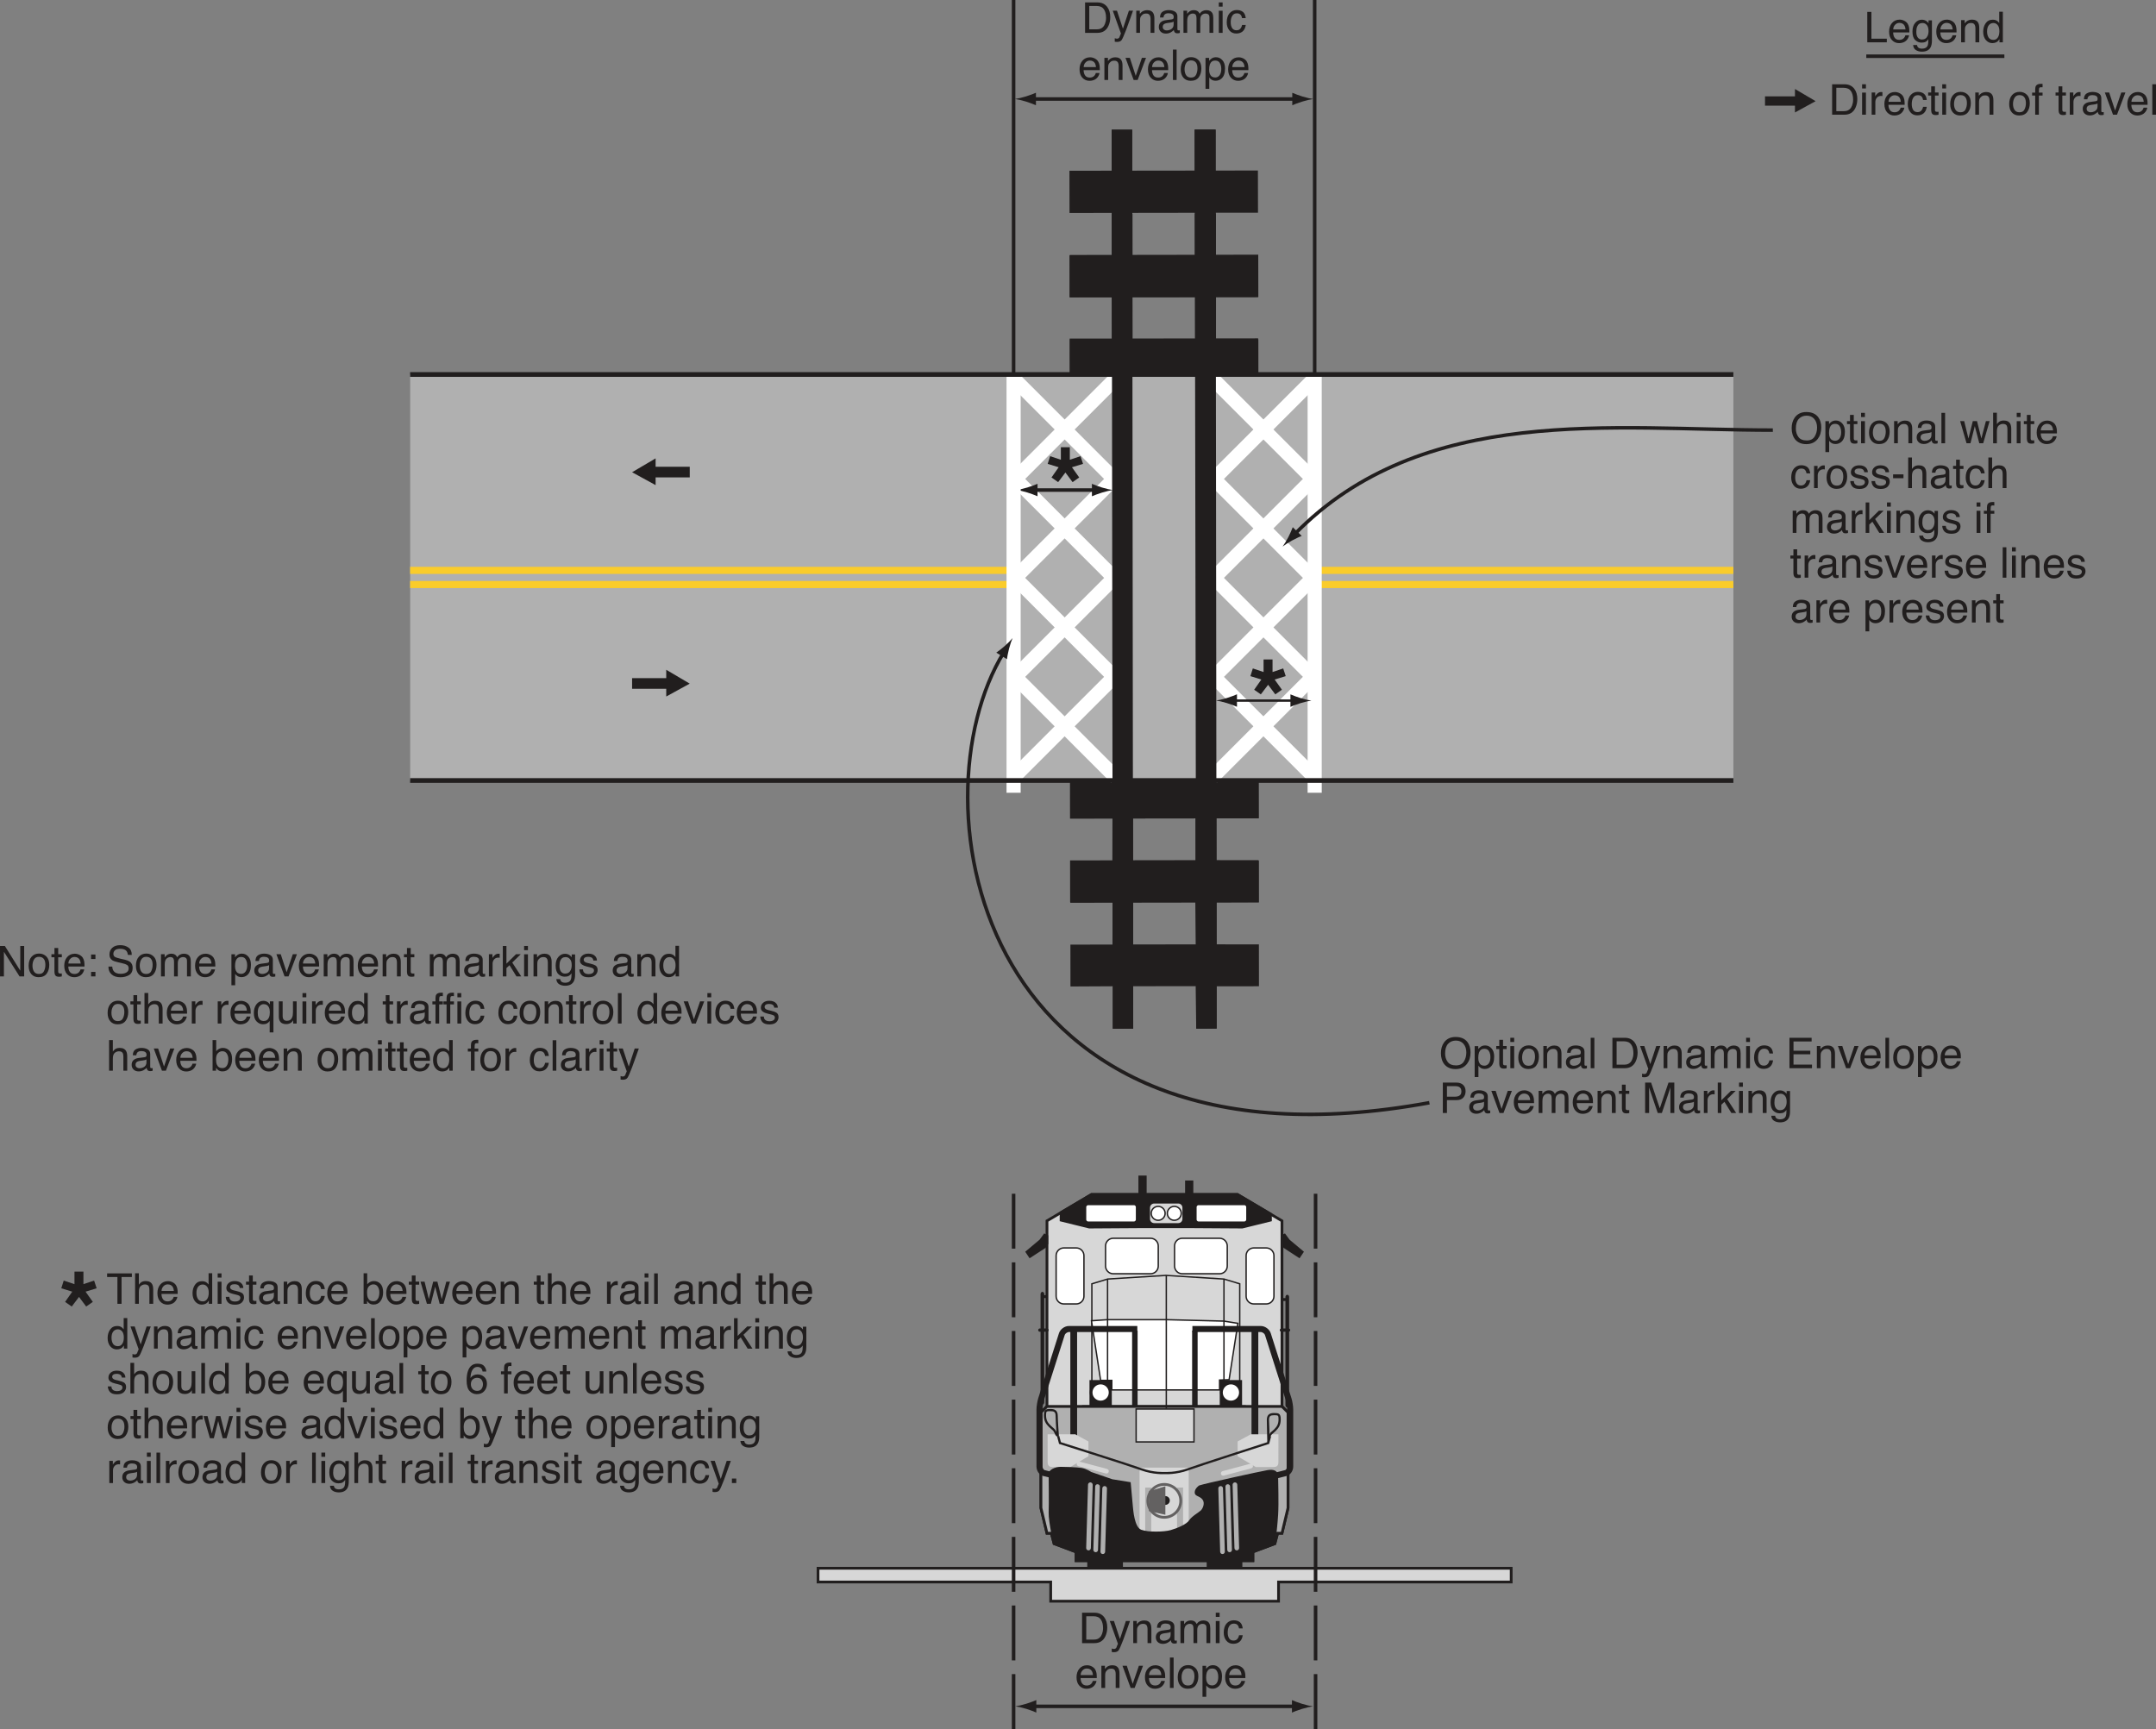 <?xml version="1.0" encoding="UTF-8"?>
<svg width="457.3pt" height="366.76pt" version="1.2" viewBox="0 0 457.3 366.76" xmlns="http://www.w3.org/2000/svg" xmlns:xlink="http://www.w3.org/1999/xlink"><rect x="0" y="0" width="457.3" height="366.76" fill="#808080" stroke="none"/><defs><symbol id="al" overflow="visible"><path d="m0.688-6.453h0.875v5.688h3.266v0.766h-4.141z"/></symbol><symbol id="a" overflow="visible"><path d="m2.547-4.812c0.332 0 0.656 0.078 0.969 0.234s0.551 0.359 0.719 0.609c0.156 0.242 0.258 0.516 0.312 0.828 0.039 0.219 0.062 0.57 0.062 1.047h-3.438c0.008 0.469 0.117 0.852 0.328 1.141 0.207 0.293 0.535 0.438 0.984 0.438 0.414 0 0.742-0.133 0.984-0.406 0.145-0.164 0.242-0.352 0.297-0.562h0.781c-0.023 0.18-0.09 0.375-0.203 0.594-0.117 0.211-0.246 0.383-0.391 0.516-0.242 0.23-0.539 0.383-0.891 0.469-0.188 0.051-0.402 0.078-0.641 0.078-0.594 0-1.094-0.211-1.5-0.641-0.406-0.426-0.609-1.023-0.609-1.797 0-0.75 0.203-1.359 0.609-1.828 0.414-0.477 0.957-0.719 1.625-0.719zm1.25 2.078c-0.031-0.344-0.105-0.613-0.219-0.812-0.219-0.383-0.586-0.578-1.094-0.578-0.355 0-0.656 0.137-0.906 0.406-0.25 0.262-0.383 0.59-0.391 0.984z"/></symbol><symbol id="q" overflow="visible"><path d="m2.234-4.797c0.375 0 0.695 0.094 0.969 0.281 0.156 0.105 0.312 0.258 0.469 0.453v-0.594h0.719v4.281c0 0.594-0.09 1.062-0.266 1.406-0.324 0.633-0.945 0.953-1.859 0.953-0.5 0-0.93-0.117-1.281-0.344-0.344-0.219-0.539-0.574-0.578-1.062h0.812c0.039 0.219 0.117 0.383 0.234 0.5 0.176 0.176 0.457 0.266 0.844 0.266 0.602 0 1-0.219 1.188-0.656 0.102-0.25 0.156-0.695 0.156-1.344-0.168 0.242-0.359 0.422-0.578 0.547-0.219 0.113-0.512 0.172-0.875 0.172-0.512 0-0.961-0.18-1.344-0.547-0.387-0.363-0.578-0.961-0.578-1.797 0-0.789 0.191-1.406 0.578-1.844 0.383-0.445 0.848-0.672 1.391-0.672zm1.438 2.422c0-0.582-0.125-1.016-0.375-1.297-0.242-0.281-0.543-0.422-0.906-0.422-0.562 0-0.945 0.262-1.141 0.781-0.117 0.281-0.172 0.648-0.172 1.094 0 0.531 0.109 0.938 0.328 1.219 0.219 0.273 0.504 0.406 0.859 0.406 0.57 0 0.973-0.254 1.203-0.766 0.133-0.289 0.203-0.629 0.203-1.016z"/></symbol><symbol id="c" overflow="visible"><path d="m0.578-4.703h0.75v0.672c0.227-0.281 0.461-0.477 0.703-0.594 0.25-0.125 0.531-0.188 0.844-0.188 0.664 0 1.113 0.234 1.344 0.703 0.133 0.25 0.203 0.617 0.203 1.094v3.016h-0.812v-2.969c0-0.281-0.043-0.508-0.125-0.688-0.137-0.289-0.391-0.438-0.766-0.438-0.188 0-0.34 0.016-0.453 0.047-0.219 0.062-0.414 0.195-0.578 0.391-0.137 0.156-0.227 0.32-0.266 0.484-0.031 0.168-0.047 0.402-0.047 0.703v2.469h-0.797z"/></symbol><symbol id="l" overflow="visible"><path d="m1.078-2.297c0 0.5 0.102 0.922 0.312 1.266 0.219 0.344 0.566 0.516 1.047 0.516 0.363 0 0.66-0.156 0.891-0.469 0.238-0.32 0.359-0.773 0.359-1.359 0-0.602-0.125-1.047-0.375-1.328-0.242-0.281-0.539-0.422-0.891-0.422-0.398 0-0.719 0.152-0.969 0.453-0.25 0.305-0.375 0.75-0.375 1.344zm1.188-2.5c0.363 0 0.664 0.078 0.906 0.234 0.145 0.086 0.305 0.242 0.484 0.469v-2.391h0.766v6.484h-0.719v-0.656c-0.188 0.293-0.406 0.508-0.656 0.641-0.25 0.125-0.539 0.188-0.859 0.188-0.531 0-0.992-0.219-1.375-0.656-0.375-0.445-0.562-1.035-0.562-1.766 0-0.688 0.172-1.281 0.516-1.781 0.352-0.508 0.852-0.766 1.5-0.766z"/></symbol><symbol id="t" overflow="visible"><path d="m3.172-0.75c0.289 0 0.531-0.031 0.719-0.094 0.344-0.113 0.625-0.332 0.844-0.656 0.164-0.258 0.289-0.594 0.375-1 0.039-0.238 0.062-0.461 0.062-0.672 0-0.801-0.164-1.422-0.484-1.859-0.312-0.445-0.824-0.672-1.531-0.672h-1.547v4.953zm-2.453-5.703h2.625c0.883 0 1.57 0.312 2.062 0.938 0.438 0.574 0.656 1.305 0.656 2.188 0 0.688-0.133 1.309-0.391 1.859-0.449 0.98-1.23 1.469-2.344 1.469h-2.609z"/></symbol><symbol id="f" overflow="visible"><path d="m0.578-4.688h0.812v4.688h-0.812zm0-1.766h0.812v0.891h-0.812z"/></symbol><symbol id="g" overflow="visible"><path d="m0.609-4.703h0.75v0.812c0.062-0.156 0.211-0.348 0.453-0.578 0.238-0.227 0.516-0.344 0.828-0.344 0.008 0 0.031 0.008 0.062 0.016h0.188v0.844c-0.043-0.008-0.086-0.016-0.125-0.016-0.043-0.008-0.09-0.016-0.141-0.016-0.398 0-0.703 0.133-0.922 0.391-0.211 0.262-0.312 0.559-0.312 0.891v2.703h-0.781z"/></symbol><symbol id="k" overflow="visible"><path d="m2.391-4.844c0.531 0 0.961 0.133 1.297 0.391 0.332 0.262 0.535 0.703 0.609 1.328h-0.781c-0.043-0.289-0.148-0.531-0.312-0.719-0.168-0.195-0.438-0.297-0.812-0.297-0.5 0-0.859 0.25-1.078 0.75-0.137 0.312-0.203 0.703-0.203 1.172 0 0.48 0.098 0.883 0.297 1.203 0.195 0.312 0.508 0.469 0.938 0.469 0.32 0 0.578-0.098 0.766-0.297 0.195-0.195 0.332-0.473 0.406-0.828h0.781c-0.094 0.625-0.32 1.086-0.672 1.375-0.344 0.293-0.793 0.438-1.344 0.438-0.617 0-1.105-0.223-1.469-0.672-0.367-0.457-0.547-1.02-0.547-1.688 0-0.832 0.195-1.477 0.594-1.938 0.406-0.457 0.914-0.688 1.531-0.688z"/></symbol><symbol id="e" overflow="visible"><path d="m0.734-6.016h0.797v1.312h0.766v0.641h-0.766v3.078c0 0.156 0.055 0.266 0.172 0.328 0.062 0.031 0.164 0.047 0.312 0.047h0.109c0.051 0 0.109-0.004 0.172-0.016v0.625c-0.094 0.031-0.195 0.051-0.297 0.062-0.094 0.008-0.199 0.016-0.312 0.016-0.367 0-0.617-0.094-0.75-0.281-0.137-0.195-0.203-0.441-0.203-0.734v-3.125h-0.641v-0.641h0.641z"/></symbol><symbol id="h" overflow="visible"><path d="m2.453-0.516c0.52 0 0.875-0.195 1.062-0.594 0.195-0.395 0.297-0.836 0.297-1.328 0-0.438-0.07-0.789-0.203-1.062-0.219-0.438-0.605-0.656-1.156-0.656-0.48 0-0.828 0.188-1.047 0.562-0.219 0.367-0.328 0.809-0.328 1.328 0 0.5 0.109 0.918 0.328 1.25 0.219 0.336 0.566 0.5 1.047 0.5zm0.031-4.328c0.602 0 1.113 0.203 1.531 0.609 0.414 0.406 0.625 1 0.625 1.781 0 0.762-0.188 1.391-0.562 1.891-0.367 0.492-0.934 0.734-1.703 0.734-0.648 0-1.164-0.219-1.547-0.656-0.375-0.438-0.562-1.023-0.562-1.766 0-0.789 0.195-1.422 0.594-1.891 0.406-0.469 0.945-0.703 1.625-0.703z"/></symbol><symbol id="b" overflow="visible"></symbol><symbol id="s" overflow="visible"><path d="m0.781-5.422c0.008-0.332 0.066-0.57 0.172-0.719 0.176-0.27 0.531-0.406 1.062-0.406h0.156c0.051 0 0.109 0.008 0.172 0.016v0.719h-0.172c-0.031-0.008-0.07-0.016-0.109-0.016-0.242 0-0.387 0.062-0.438 0.188-0.043 0.125-0.062 0.445-0.062 0.953h0.781v0.625h-0.781v4.062h-0.781v-4.062h-0.656v-0.625h0.656z"/></symbol><symbol id="d" overflow="visible"><path d="m1.188-1.25c0 0.23 0.082 0.414 0.25 0.547 0.164 0.125 0.363 0.188 0.594 0.188 0.281 0 0.551-0.062 0.812-0.188 0.438-0.219 0.656-0.57 0.656-1.062v-0.625c-0.094 0.062-0.219 0.117-0.375 0.156-0.156 0.031-0.309 0.059-0.453 0.078l-0.469 0.062c-0.293 0.043-0.512 0.105-0.656 0.188-0.242 0.137-0.359 0.355-0.359 0.656zm1.922-1.609c0.176-0.02 0.297-0.094 0.359-0.219 0.031-0.07 0.047-0.176 0.047-0.312 0-0.258-0.102-0.453-0.297-0.578-0.188-0.125-0.461-0.188-0.812-0.188-0.418 0-0.711 0.117-0.875 0.344-0.094 0.117-0.156 0.297-0.188 0.547h-0.734c0.008-0.582 0.191-0.988 0.547-1.219 0.363-0.227 0.785-0.344 1.266-0.344 0.551 0 1.004 0.109 1.359 0.328 0.344 0.211 0.516 0.539 0.516 0.984v2.703c0 0.086 0.016 0.152 0.047 0.203 0.031 0.055 0.098 0.078 0.203 0.078h0.125c0.039-0.008 0.086-0.02 0.141-0.031v0.578c-0.125 0.039-0.219 0.062-0.281 0.062-0.062 0.008-0.152 0.016-0.266 0.016-0.273 0-0.469-0.094-0.594-0.281-0.062-0.102-0.109-0.25-0.141-0.438-0.156 0.211-0.387 0.391-0.688 0.547-0.305 0.156-0.637 0.234-1 0.234-0.438 0-0.797-0.133-1.078-0.391-0.273-0.27-0.406-0.602-0.406-1 0-0.438 0.133-0.773 0.406-1.016 0.27-0.238 0.629-0.383 1.078-0.438z"/></symbol><symbol id="o" overflow="visible"><path d="m0.969-4.703 1.25 3.828 1.312-3.828h0.875l-1.781 4.703h-0.844l-1.734-4.703z"/></symbol><symbol id="i" overflow="visible"><path d="m0.609-6.453h0.781v6.453h-0.781z"/></symbol><symbol id="r" overflow="visible"><path d="m3.516-4.703h0.875c-0.105 0.305-0.352 0.992-0.734 2.062-0.293 0.812-0.531 1.477-0.719 1.984-0.461 1.195-0.781 1.926-0.969 2.188-0.188 0.258-0.512 0.391-0.969 0.391-0.117 0-0.203-0.008-0.266-0.016-0.055 0-0.125-0.012-0.219-0.031v-0.734c0.133 0.039 0.234 0.066 0.297 0.078 0.062 0.008 0.117 0.016 0.172 0.016 0.145 0 0.25-0.027 0.312-0.078 0.07-0.055 0.133-0.109 0.188-0.172 0.008-0.031 0.055-0.156 0.141-0.375 0.094-0.211 0.16-0.367 0.203-0.469l-1.734-4.844h0.891l1.266 3.828z"/></symbol><symbol id="n" overflow="visible"><path d="m0.578-4.703h0.781v0.672c0.188-0.238 0.359-0.41 0.516-0.516 0.258-0.176 0.555-0.266 0.891-0.266 0.375 0 0.676 0.094 0.906 0.281 0.125 0.105 0.238 0.262 0.344 0.469 0.176-0.258 0.383-0.445 0.625-0.562 0.238-0.125 0.504-0.188 0.797-0.188 0.633 0 1.066 0.23 1.297 0.688 0.113 0.25 0.172 0.578 0.172 0.984v3.141h-0.812v-3.266c0-0.312-0.078-0.523-0.234-0.641-0.156-0.125-0.352-0.188-0.578-0.188-0.312 0-0.586 0.105-0.812 0.312-0.219 0.211-0.328 0.559-0.328 1.047v2.734h-0.797v-3.078c0-0.312-0.043-0.539-0.125-0.688-0.117-0.219-0.34-0.328-0.672-0.328-0.293 0-0.562 0.117-0.812 0.344-0.242 0.23-0.359 0.648-0.359 1.25v2.5h-0.797z"/></symbol><symbol id="p" overflow="visible"><path d="m2.562-0.531c0.375 0 0.68-0.148 0.922-0.453 0.25-0.312 0.375-0.773 0.375-1.391 0-0.375-0.059-0.695-0.172-0.969-0.199-0.52-0.574-0.781-1.125-0.781-0.543 0-0.918 0.273-1.125 0.812-0.105 0.305-0.156 0.68-0.156 1.125 0 0.367 0.051 0.672 0.156 0.922 0.207 0.492 0.582 0.734 1.125 0.734zm-2.047-4.156h0.766v0.625c0.164-0.207 0.344-0.375 0.531-0.5 0.258-0.176 0.57-0.266 0.938-0.266 0.531 0 0.977 0.211 1.344 0.625 0.375 0.406 0.562 0.992 0.562 1.75 0 1.023-0.266 1.75-0.797 2.188-0.344 0.281-0.742 0.422-1.188 0.422-0.355 0-0.652-0.078-0.891-0.234-0.148-0.082-0.305-0.234-0.469-0.453v2.406h-0.797z"/></symbol><symbol id="z" overflow="visible"><path d="m3.469-6.625c1.145 0 1.988 0.367 2.531 1.094 0.426 0.574 0.641 1.305 0.641 2.188 0 0.969-0.246 1.773-0.734 2.406-0.574 0.75-1.391 1.125-2.453 1.125-0.992 0-1.773-0.328-2.344-0.984-0.5-0.633-0.75-1.43-0.75-2.391 0-0.875 0.211-1.625 0.641-2.25 0.562-0.789 1.383-1.188 2.469-1.188zm0.094 6.031c0.77 0 1.328-0.273 1.672-0.828 0.344-0.551 0.516-1.188 0.516-1.906 0-0.758-0.199-1.367-0.594-1.828-0.398-0.469-0.938-0.703-1.625-0.703-0.68 0-1.23 0.23-1.656 0.688-0.418 0.461-0.625 1.137-0.625 2.031 0 0.719 0.18 1.324 0.547 1.812 0.363 0.492 0.953 0.734 1.766 0.734z"/></symbol><symbol id="ak" overflow="visible"><path d="m0.766-6.453h4.703v0.781h-3.844v1.969h3.562v0.75h-3.562v2.188h3.922v0.766h-4.781z"/></symbol><symbol id="aj" overflow="visible"><path d="m0.766-6.453h2.906c0.57 0 1.035 0.164 1.391 0.484 0.352 0.324 0.531 0.777 0.531 1.359 0 0.512-0.156 0.953-0.469 1.328-0.312 0.367-0.797 0.547-1.453 0.547h-2.031v2.734h-0.875zm3.938 1.859c0-0.477-0.18-0.801-0.531-0.969-0.188-0.094-0.449-0.141-0.781-0.141h-1.75v2.234h1.75c0.383 0 0.695-0.082 0.938-0.25 0.25-0.164 0.375-0.457 0.375-0.875z"/></symbol><symbol id="ai" overflow="visible"><path d="m0.656-6.453h1.266l1.844 5.453 1.844-5.453h1.234v6.453h-0.828v-3.812-0.656c0.008-0.301 0.016-0.625 0.016-0.969l-1.828 5.438h-0.875l-1.844-5.438v0.188 0.734c0.008 0.324 0.016 0.559 0.016 0.703v3.812h-0.844z"/></symbol><symbol id="w" overflow="visible"><path d="m0.562-6.453h0.766v3.75l2.031-2h1l-1.797 1.766 1.906 2.938h-1.016l-1.469-2.375-0.656 0.609v1.766h-0.766z"/></symbol><symbol id="x" overflow="visible"><path d="m0.938-4.703 0.906 3.703 0.922-3.703h0.891l0.922 3.688 0.969-3.688h0.781l-1.359 4.703h-0.828l-0.953-3.641-0.922 3.641h-0.828l-1.359-4.703z"/></symbol><symbol id="m" overflow="visible"><path d="m0.578-6.484h0.797v2.422c0.188-0.238 0.352-0.41 0.5-0.516 0.258-0.164 0.578-0.25 0.953-0.25 0.688 0 1.148 0.242 1.391 0.719 0.133 0.262 0.203 0.625 0.203 1.094v3.016h-0.812v-2.969c0-0.344-0.047-0.598-0.141-0.766-0.148-0.25-0.418-0.375-0.812-0.375-0.324 0-0.621 0.117-0.891 0.344-0.262 0.219-0.391 0.641-0.391 1.266v2.5h-0.797z"/></symbol><symbol id="j" overflow="visible"><path d="m1.047-1.484c0.02 0.273 0.086 0.477 0.203 0.609 0.195 0.262 0.539 0.391 1.031 0.391 0.289 0 0.547-0.062 0.766-0.188 0.227-0.133 0.344-0.332 0.344-0.594 0-0.207-0.09-0.363-0.266-0.469-0.117-0.062-0.34-0.133-0.672-0.219l-0.641-0.156c-0.398-0.102-0.688-0.219-0.875-0.344-0.344-0.207-0.516-0.5-0.516-0.875 0-0.445 0.16-0.805 0.484-1.078 0.32-0.281 0.754-0.422 1.297-0.422 0.707 0 1.219 0.211 1.531 0.625 0.195 0.262 0.289 0.543 0.281 0.844h-0.75c-0.012-0.176-0.074-0.336-0.188-0.484-0.18-0.207-0.492-0.312-0.938-0.312-0.305 0-0.531 0.059-0.688 0.172-0.156 0.117-0.234 0.266-0.234 0.453 0 0.211 0.102 0.375 0.312 0.5 0.113 0.074 0.285 0.137 0.516 0.188l0.531 0.125c0.562 0.137 0.941 0.273 1.141 0.406 0.301 0.199 0.453 0.516 0.453 0.953 0 0.418-0.164 0.781-0.484 1.094-0.312 0.301-0.793 0.453-1.438 0.453-0.699 0-1.195-0.164-1.484-0.484-0.293-0.32-0.449-0.719-0.469-1.188z"/></symbol><symbol id="ah" overflow="visible"><path d="m0.375-2.906h2.203v0.812h-2.203z"/></symbol><symbol id="ag" overflow="visible"><path d="m1.25-2.078c0.02 0.367 0.109 0.664 0.266 0.891 0.289 0.43 0.801 0.641 1.531 0.641 0.332 0 0.633-0.047 0.906-0.141 0.52-0.188 0.781-0.516 0.781-0.984 0-0.344-0.109-0.594-0.328-0.75-0.23-0.145-0.578-0.27-1.047-0.375l-0.875-0.203c-0.574-0.125-0.98-0.266-1.219-0.422-0.406-0.27-0.609-0.672-0.609-1.203 0-0.582 0.195-1.062 0.594-1.438 0.406-0.375 0.973-0.562 1.703-0.562 0.676 0 1.25 0.168 1.719 0.5 0.477 0.324 0.719 0.844 0.719 1.562h-0.812c-0.055-0.344-0.148-0.609-0.281-0.797-0.273-0.332-0.727-0.5-1.359-0.5-0.523 0-0.898 0.109-1.125 0.328-0.219 0.211-0.328 0.461-0.328 0.75 0 0.312 0.129 0.543 0.391 0.688 0.176 0.094 0.566 0.215 1.172 0.359l0.906 0.203c0.438 0.105 0.773 0.242 1.016 0.406 0.406 0.305 0.609 0.742 0.609 1.312 0 0.719-0.262 1.234-0.781 1.547-0.523 0.301-1.125 0.453-1.812 0.453-0.805 0-1.43-0.203-1.875-0.609-0.461-0.406-0.684-0.957-0.672-1.656z"/></symbol><symbol id="y" overflow="visible"><path d="m1.094-2.297c0 0.418 0.055 0.762 0.172 1.031 0.195 0.492 0.555 0.734 1.078 0.734 0.551 0 0.93-0.258 1.141-0.781 0.113-0.281 0.172-0.641 0.172-1.078 0-0.406-0.062-0.75-0.188-1.031-0.219-0.457-0.594-0.688-1.125-0.688-0.344 0-0.641 0.152-0.891 0.453-0.242 0.293-0.359 0.746-0.359 1.359zm1.172-2.516c0.383 0 0.711 0.102 0.984 0.297 0.145 0.105 0.285 0.262 0.422 0.469v-0.656h0.75v6.578h-0.797v-2.422c-0.137 0.219-0.324 0.391-0.562 0.516-0.23 0.125-0.516 0.188-0.859 0.188-0.5 0-0.949-0.195-1.344-0.594-0.398-0.395-0.594-0.992-0.594-1.797 0-0.75 0.18-1.363 0.547-1.844 0.375-0.488 0.859-0.734 1.453-0.734z"/></symbol><symbol id="v" overflow="visible"><path d="m1.375-4.703v3.125c0 0.242 0.035 0.434 0.109 0.578 0.145 0.281 0.406 0.422 0.781 0.422 0.551 0 0.926-0.242 1.125-0.734 0.113-0.258 0.172-0.617 0.172-1.078v-2.312h0.781v4.703h-0.734v-0.688c-0.105 0.18-0.23 0.328-0.375 0.453-0.305 0.238-0.672 0.359-1.109 0.359-0.668 0-1.121-0.223-1.359-0.672-0.137-0.238-0.203-0.555-0.203-0.953v-3.203z"/></symbol><symbol id="u" overflow="visible"><path d="m0.516-6.484h0.766v2.344c0.176-0.219 0.383-0.383 0.625-0.5 0.238-0.125 0.5-0.188 0.781-0.188 0.582 0 1.055 0.203 1.422 0.609 0.363 0.398 0.547 0.992 0.547 1.781 0 0.742-0.184 1.359-0.547 1.859-0.355 0.492-0.852 0.734-1.484 0.734-0.355 0-0.656-0.09-0.906-0.266-0.148-0.102-0.305-0.27-0.469-0.5v0.609h-0.734zm2.062 5.938c0.426 0 0.742-0.164 0.953-0.5 0.219-0.344 0.328-0.797 0.328-1.359 0-0.488-0.109-0.895-0.328-1.219-0.211-0.332-0.523-0.5-0.938-0.5-0.355 0-0.668 0.137-0.938 0.406-0.273 0.262-0.406 0.699-0.406 1.312 0 0.449 0.051 0.809 0.156 1.078 0.207 0.523 0.598 0.781 1.172 0.781z"/></symbol><symbol id="af" overflow="visible"><path d="m0.688-6.453h1.031l3.266 5.234v-5.234h0.828v6.453h-0.984l-3.312-5.219v5.219h-0.828z"/></symbol><symbol id="ae" overflow="visible"><path d="m1-4.641h0.922v0.953h-0.922zm0 3.688h0.922v0.953h-0.922z"/></symbol><symbol id="ad" overflow="visible"><path d="m5.391-6.453v0.766h-2.188v5.688h-0.875v-5.688h-2.188v-0.766z"/></symbol><symbol id="ac" overflow="visible"><path d="m2.625-6.312c0.707 0 1.195 0.184 1.469 0.547 0.281 0.367 0.422 0.742 0.422 1.125h-0.781c-0.043-0.25-0.117-0.445-0.219-0.594-0.199-0.258-0.492-0.391-0.875-0.391-0.438 0-0.789 0.203-1.047 0.609-0.262 0.406-0.406 0.996-0.438 1.766 0.176-0.27 0.406-0.473 0.688-0.609 0.25-0.113 0.531-0.172 0.844-0.172 0.52 0 0.977 0.172 1.375 0.516 0.395 0.336 0.594 0.836 0.594 1.5 0 0.574-0.188 1.078-0.562 1.516s-0.906 0.656-1.594 0.656c-0.586 0-1.09-0.219-1.516-0.656-0.43-0.445-0.641-1.203-0.641-2.266 0-0.781 0.094-1.441 0.281-1.984 0.363-1.039 1.031-1.562 2-1.562zm-0.047 5.766c0.414 0 0.723-0.133 0.922-0.406 0.207-0.281 0.312-0.613 0.312-1 0-0.32-0.094-0.629-0.281-0.922-0.18-0.289-0.512-0.438-1-0.438-0.336 0-0.633 0.117-0.891 0.344-0.262 0.23-0.391 0.57-0.391 1.016 0 0.398 0.113 0.73 0.344 1 0.238 0.273 0.566 0.406 0.984 0.406z"/></symbol><symbol id="ab" overflow="visible"><path d="m0.766-0.953h0.922v0.953h-0.922z"/></symbol><symbol id="aa" overflow="visible"></symbol></defs><path d="m374.37 20.438h6.352v-1.559l4.379 2.578-4.379 2.398v-1.441h-6.352z" fill="#211e1e"/><path d="m395.85 11.926h29.289" fill="none" stroke="#211e1e" stroke-width=".75"/><g fill="#211e1e"><g transform="translate(-78.559 -73.102)"><use x="473.933" y="82.077" width="100%" height="100%" xlink:href="#al"/><use x="478.937" y="82.077" width="100%" height="100%" xlink:href="#a"/><use x="483.941" y="82.077" width="100%" height="100%" xlink:href="#q"/><use x="488.945" y="82.077" width="100%" height="100%" xlink:href="#a"/><use x="493.949" y="82.077" width="100%" height="100%" xlink:href="#c"/><use x="498.953" y="82.077" width="100%" height="100%" xlink:href="#l"/><use x="466.445" y="97.431" width="100%" height="100%" xlink:href="#t"/><use x="472.943" y="97.431" width="100%" height="100%" xlink:href="#f"/><use x="474.941" y="97.431" width="100%" height="100%" xlink:href="#g"/><use x="477.938" y="97.431" width="100%" height="100%" xlink:href="#a"/><use x="482.942" y="97.431" width="100%" height="100%" xlink:href="#k"/><use x="487.442" y="97.431" width="100%" height="100%" xlink:href="#e"/><use x="489.944" y="97.431" width="100%" height="100%" xlink:href="#f"/><use x="491.942" y="97.431" width="100%" height="100%" xlink:href="#h"/><use x="496.946" y="97.431" width="100%" height="100%" xlink:href="#c"/><use x="501.95" y="97.431" width="100%" height="100%" xlink:href="#b"/><use x="504.452" y="97.431" width="100%" height="100%" xlink:href="#h"/><use x="509.456" y="97.431" width="100%" height="100%" xlink:href="#s"/><use x="511.958" y="97.431" width="100%" height="100%" xlink:href="#b"/><use x="514.46" y="97.431" width="100%" height="100%" xlink:href="#e"/><use x="516.962" y="97.431" width="100%" height="100%" xlink:href="#g"/><use x="519.959" y="97.431" width="100%" height="100%" xlink:href="#d"/><use x="524.963" y="97.431" width="100%" height="100%" xlink:href="#o"/><use x="529.463" y="97.431" width="100%" height="100%" xlink:href="#a"/><use x="534.467" y="97.431" width="100%" height="100%" xlink:href="#i"/></g><path d="m253.48 54.176-13.324 0.016-0.016-9.039 13.328-0.019zm0.023 17.609-13.328 0.023-0.012-8.734 13.332-0.012zm0.023 17.93-13.328 0.019-0.012-8.961 13.324-0.016zm0.019 17.859-13.324 0.019-0.012-8.863 13.328-0.016zm0.023 57.164-13.328 0.012-0.012-48.297 13.328-0.016zm0.019 17.719-13.324 0.019-0.012-8.863 13.328-0.016zm13.289-101.72-0.019-8.965-8.969 8e-3 -0.012-8.727 8.969-0.012-0.012-8.926-8.984 0.012 4e-3 -9 8.977-8e-3 -0.019-8.949-8.984 0.012 8e-3 -8.699-4.449 8e-3 0.012 8.695-13.242 0.016-0.016-8.691h-4.344l8e-3 8.699-8.969 0.012 0.016 8.949 8.969-0.012 8e-3 8.996-8.965 0.012 8e-3 8.926 8.969-0.012 8e-3 8.73-8.965 8e-3 0.012 8.973 8.969-0.012 0.039 8.961-9 8e-3 0.012 8.996 9-0.012-0.019 8.891-8.969 0.012 0.012 8.832 9-4e-3 -0.016 48.316-8.973 8e-3 8e-3 8.84 9-8e-3 -0.019 8.879-8.969 8e-3 0.012 8.883 9-0.047-0.019 9.012 4.328-0.019-0.012-9 13.266-0.016 0.113 9.012 4.332-0.016 4e-3 -8.961 8.969-0.016-0.012-8.879-8.988-8e-3 -8e-3 -8.863 8.992-8e-3 -0.016-8.863-8.992 0.012-8e-3 -48.297 8.992-0.012-0.016-8.836-8.988-0.016-0.012-8.859 8.996-0.012-0.016-8.996-8.988 8e-3 4e-3 -8.961z" fill-rule="evenodd"/><path d="m253.55 72.035-13.328 0.019-0.012-9.043 13.328-0.016zm0.023 17.613-13.332 0.019-8e-3 -8.73 13.332-0.016zm0.019 17.93-13.328 0.016-0.012-8.961 13.328-0.016zm0.023 57.16-13.328 0.016-0.012-48.164 13.328-0.016zm0.023 17.859-13.328 0.016-0.012-9 13.328-0.016zm0.019 17.723-13.324 0.016-0.012-8.859 13.328-0.019zm13.285-101.72-0.019-8.969-8.969 0.012-8e-3 -8.734 8.969-8e-3 -0.012-8.926-8.984 0.012 4e-3 -8.996 8.977-0.012-0.019-8.949-8.984 0.016 8e-3 -8.703-4.453 8e-3 0.012 8.695-13.242 0.019-0.012-8.695h-4.348l0.012 8.699-8.969 0.012 0.012 8.949 8.969-0.012 0.012 8.996-8.969 0.012 0.012 8.926 8.969-8e-3 4e-3 8.727-8.965 8e-3 0.016 8.973 8.969-8e-3 0.035 8.961-9 4e-3 0.016 8.996 9-8e-3 -0.019 48.191-8.969 8e-3 8e-3 8.832 9-8e-3 -0.016 9.016-8.973 0.012 8e-3 8.844 9.004-0.012-0.023 8.879-8.965 8e-3 0.012 8.883 8.996-0.047-0.016 9.012 4.328-0.019-0.016-8.996 13.266-0.019 0.113 9.012 4.332-0.016 4e-3 -8.961 8.973-0.012-0.012-8.879-8.988-0.012-0.012-8.859 8.992-0.012-0.012-8.863-8.992 0.016-0.012-9 8.996-0.016-0.019-8.832-8.984-0.016-0.012-48.16 8.992-0.012-0.012-9-8.992 0.012 4e-3 -8.957z" fill-rule="evenodd"/></g><path d="m367.66 165.56h-280.66v-86.125h280.66z" fill="#b0b0b0"/><path d="m274.98 21h-56.148" fill="none" stroke="#211e1e" stroke-width=".75"/><path d="m217.6 21.539c0.867 0.262 1.43 0.504 2.129 0.781v-2.648c-0.25 0.121-1.262 0.523-2.129 0.785-0.93 0.281-1.773 0.473-2.32 0.539 0.547 0.07 1.391 0.262 2.32 0.543" fill="#211e1e"/><path d="m276.23 20.461c-0.867-0.262-1.434-0.504-2.129-0.781v2.648c0.246-0.117 1.262-0.523 2.129-0.785 0.93-0.281 1.77-0.473 2.316-0.539-0.547-0.07-1.387-0.262-2.316-0.543" fill="#211e1e"/><g fill="none"><path d="m214.99 79.52v-79.52" stroke="#211e1e" stroke-width=".75"/><path d="m278.85 79.477v-79.477" stroke="#211e1e" stroke-width=".75"/><g stroke="#facc2b" stroke-width="1.5"><path d="m278.85 120.99h88.805"/><path d="m86.988 120.99h128"/><path d="m278.85 123.99h88.805"/><path d="m86.988 123.99h128"/></g></g><g fill="#211e1e"><path d="m134.07 143.85h7.242v-1.777l4.984 2.938-4.984 2.734v-1.641h-7.242z"/><path d="m146.3 99.008h-7.242v-1.777l-4.988 2.938 4.988 2.734v-1.641h7.242z"/><g transform="translate(-78.559 -73.102)"><use x="307.991" y="80.071" width="100%" height="100%" xlink:href="#t"/><use x="314.489" y="80.071" width="100%" height="100%" xlink:href="#r"/><use x="318.989" y="80.071" width="100%" height="100%" xlink:href="#c"/><use x="323.993" y="80.071" width="100%" height="100%" xlink:href="#d"/><use x="328.997" y="80.071" width="100%" height="100%" xlink:href="#n"/><use x="336.494" y="80.071" width="100%" height="100%" xlink:href="#f"/><use x="338.492" y="80.071" width="100%" height="100%" xlink:href="#k"/><use x="307.226" y="90.07" width="100%" height="100%" xlink:href="#a"/><use x="312.23" y="90.07" width="100%" height="100%" xlink:href="#c"/><use x="317.234" y="90.07" width="100%" height="100%" xlink:href="#o"/><use x="321.734" y="90.07" width="100%" height="100%" xlink:href="#a"/><use x="326.738" y="90.07" width="100%" height="100%" xlink:href="#i"/><use x="328.736" y="90.07" width="100%" height="100%" xlink:href="#h"/><use x="333.74" y="90.07" width="100%" height="100%" xlink:href="#p"/><use x="338.744" y="90.07" width="100%" height="100%" xlink:href="#a"/><use x="383.825" y="299.689" width="100%" height="100%" xlink:href="#z"/><use x="390.827" y="299.689" width="100%" height="100%" xlink:href="#p"/><use x="395.831" y="299.689" width="100%" height="100%" xlink:href="#e"/><use x="398.333" y="299.689" width="100%" height="100%" xlink:href="#f"/><use x="400.331" y="299.689" width="100%" height="100%" xlink:href="#h"/><use x="405.335" y="299.689" width="100%" height="100%" xlink:href="#c"/><use x="410.339" y="299.689" width="100%" height="100%" xlink:href="#d"/><use x="415.343" y="299.689" width="100%" height="100%" xlink:href="#i"/><use x="417.341" y="299.689" width="100%" height="100%" xlink:href="#b"/><use x="419.843" y="299.689" width="100%" height="100%" xlink:href="#t"/><use x="426.341" y="299.689" width="100%" height="100%" xlink:href="#r"/><use x="430.841" y="299.689" width="100%" height="100%" xlink:href="#c"/><use x="435.845" y="299.689" width="100%" height="100%" xlink:href="#d"/><use x="440.849" y="299.689" width="100%" height="100%" xlink:href="#n"/><use x="448.346" y="299.689" width="100%" height="100%" xlink:href="#f"/><use x="450.344" y="299.689" width="100%" height="100%" xlink:href="#k"/><use x="454.844" y="299.689" width="100%" height="100%" xlink:href="#b"/><use x="457.346" y="299.689" width="100%" height="100%" xlink:href="#ak"/><use x="463.349" y="299.689" width="100%" height="100%" xlink:href="#c"/><use x="468.353" y="299.689" width="100%" height="100%" xlink:href="#o"/><use x="472.853" y="299.689" width="100%" height="100%" xlink:href="#a"/><use x="477.857" y="299.689" width="100%" height="100%" xlink:href="#i"/><use x="479.855" y="299.689" width="100%" height="100%" xlink:href="#h"/><use x="484.859" y="299.689" width="100%" height="100%" xlink:href="#p"/><use x="489.863" y="299.689" width="100%" height="100%" xlink:href="#a"/><use x="383.825" y="309.193" width="100%" height="100%" xlink:href="#aj"/><use x="389.828" y="309.193" width="100%" height="100%" xlink:href="#d"/><use x="394.832" y="309.193" width="100%" height="100%" xlink:href="#o"/><use x="399.332" y="309.193" width="100%" height="100%" xlink:href="#a"/><use x="404.336" y="309.193" width="100%" height="100%" xlink:href="#n"/><use x="411.833" y="309.193" width="100%" height="100%" xlink:href="#a"/><use x="416.837" y="309.193" width="100%" height="100%" xlink:href="#c"/><use x="421.841" y="309.193" width="100%" height="100%" xlink:href="#e"/><use x="424.343" y="309.193" width="100%" height="100%" xlink:href="#b"/><use x="426.845" y="309.193" width="100%" height="100%" xlink:href="#ai"/><use x="434.342" y="309.193" width="100%" height="100%" xlink:href="#d"/><use x="439.346" y="309.193" width="100%" height="100%" xlink:href="#g"/><use x="442.343" y="309.193" width="100%" height="100%" xlink:href="#w"/><use x="446.843" y="309.193" width="100%" height="100%" xlink:href="#f"/><use x="448.841" y="309.193" width="100%" height="100%" xlink:href="#c"/><use x="453.845" y="309.193" width="100%" height="100%" xlink:href="#q"/><use x="458.219" y="167.128" width="100%" height="100%" xlink:href="#z"/><use x="465.221" y="167.128" width="100%" height="100%" xlink:href="#p"/><use x="470.225" y="167.128" width="100%" height="100%" xlink:href="#e"/><use x="472.727" y="167.128" width="100%" height="100%" xlink:href="#f"/><use x="474.725" y="167.128" width="100%" height="100%" xlink:href="#h"/><use x="479.729" y="167.128" width="100%" height="100%" xlink:href="#c"/><use x="484.733" y="167.128" width="100%" height="100%" xlink:href="#d"/><use x="489.737" y="167.128" width="100%" height="100%" xlink:href="#i"/><use x="491.735" y="167.128" width="100%" height="100%" xlink:href="#b"/><use x="494.237" y="167.128" width="100%" height="100%" xlink:href="#x"/><use x="500.735" y="167.128" width="100%" height="100%" xlink:href="#m"/><use x="505.739" y="167.128" width="100%" height="100%" xlink:href="#f"/><use x="507.737" y="167.128" width="100%" height="100%" xlink:href="#e"/><use x="510.239" y="167.128" width="100%" height="100%" xlink:href="#a"/><use x="458.219" y="176.632" width="100%" height="100%" xlink:href="#k"/><use x="462.719" y="176.632" width="100%" height="100%" xlink:href="#g"/><use x="465.716" y="176.632" width="100%" height="100%" xlink:href="#h"/><use x="470.72" y="176.632" width="100%" height="100%" xlink:href="#j"/><use x="475.22" y="176.632" width="100%" height="100%" xlink:href="#j"/><use x="479.72" y="176.632" width="100%" height="100%" xlink:href="#ah"/><use x="482.717" y="176.632" width="100%" height="100%" xlink:href="#m"/><use x="487.721" y="176.632" width="100%" height="100%" xlink:href="#d"/><use x="492.725" y="176.632" width="100%" height="100%" xlink:href="#e"/><use x="495.227" y="176.632" width="100%" height="100%" xlink:href="#k"/><use x="499.727" y="176.632" width="100%" height="100%" xlink:href="#m"/><use x="458.219" y="186.136" width="100%" height="100%" xlink:href="#n"/><use x="465.716" y="186.136" width="100%" height="100%" xlink:href="#d"/><use x="470.72" y="186.136" width="100%" height="100%" xlink:href="#g"/><use x="473.717" y="186.136" width="100%" height="100%" xlink:href="#w"/><use x="478.217" y="186.136" width="100%" height="100%" xlink:href="#f"/><use x="480.215" y="186.136" width="100%" height="100%" xlink:href="#c"/><use x="485.219" y="186.136" width="100%" height="100%" xlink:href="#q"/><use x="490.223" y="186.136" width="100%" height="100%" xlink:href="#j"/><use x="494.723" y="186.136" width="100%" height="100%" xlink:href="#b"/><use x="497.225" y="186.136" width="100%" height="100%" xlink:href="#f"/><use x="499.223" y="186.136" width="100%" height="100%" xlink:href="#s"/><use x="458.219" y="195.64" width="100%" height="100%" xlink:href="#e"/><use x="460.721" y="195.64" width="100%" height="100%" xlink:href="#g"/><use x="463.718" y="195.64" width="100%" height="100%" xlink:href="#d"/><use x="468.722" y="195.64" width="100%" height="100%" xlink:href="#c"/><use x="473.726" y="195.64" width="100%" height="100%" xlink:href="#j"/><use x="478.226" y="195.64" width="100%" height="100%" xlink:href="#o"/><use x="482.726" y="195.64" width="100%" height="100%" xlink:href="#a"/><use x="487.73" y="195.64" width="100%" height="100%" xlink:href="#g"/><use x="490.727" y="195.64" width="100%" height="100%" xlink:href="#j"/><use x="495.227" y="195.64" width="100%" height="100%" xlink:href="#a"/><use x="500.231" y="195.64" width="100%" height="100%" xlink:href="#b"/><use x="502.733" y="195.64" width="100%" height="100%" xlink:href="#i"/><use x="504.731" y="195.64" width="100%" height="100%" xlink:href="#f"/><use x="506.729" y="195.64" width="100%" height="100%" xlink:href="#c"/><use x="511.733" y="195.64" width="100%" height="100%" xlink:href="#a"/><use x="516.737" y="195.64" width="100%" height="100%" xlink:href="#j"/><use x="458.219" y="205.144" width="100%" height="100%" xlink:href="#d"/><use x="463.223" y="205.144" width="100%" height="100%" xlink:href="#g"/><use x="466.22" y="205.144" width="100%" height="100%" xlink:href="#a"/><use x="471.224" y="205.144" width="100%" height="100%" xlink:href="#b"/><use x="473.726" y="205.144" width="100%" height="100%" xlink:href="#p"/><use x="478.73" y="205.144" width="100%" height="100%" xlink:href="#g"/><use x="481.727" y="205.144" width="100%" height="100%" xlink:href="#a"/><use x="486.731" y="205.144" width="100%" height="100%" xlink:href="#j"/><use x="491.231" y="205.144" width="100%" height="100%" xlink:href="#a"/><use x="496.235" y="205.144" width="100%" height="100%" xlink:href="#c"/><use x="501.239" y="205.144" width="100%" height="100%" xlink:href="#e"/></g></g><path d="m278.85 79.285v88.875" fill="none" stroke="#fff" stroke-width="3"/><g transform="translate(-78.559 -73.102)" fill="#211e1e"><use x="101.119" y="280.214" width="100%" height="100%" xlink:href="#ag"/><use x="107.122" y="280.214" width="100%" height="100%" xlink:href="#h"/><use x="112.126" y="280.214" width="100%" height="100%" xlink:href="#n"/><use x="119.623" y="280.214" width="100%" height="100%" xlink:href="#a"/><use x="124.627" y="280.214" width="100%" height="100%" xlink:href="#b"/><use x="127.129" y="280.214" width="100%" height="100%" xlink:href="#p"/><use x="132.133" y="280.214" width="100%" height="100%" xlink:href="#d"/><use x="137.137" y="280.214" width="100%" height="100%" xlink:href="#o"/><use x="141.637" y="280.214" width="100%" height="100%" xlink:href="#a"/><use x="146.641" y="280.214" width="100%" height="100%" xlink:href="#n"/><use x="154.138" y="280.214" width="100%" height="100%" xlink:href="#a"/><use x="159.142" y="280.214" width="100%" height="100%" xlink:href="#c"/><use x="164.146" y="280.214" width="100%" height="100%" xlink:href="#e"/><use x="166.648" y="280.214" width="100%" height="100%" xlink:href="#b"/><use x="169.15" y="280.214" width="100%" height="100%" xlink:href="#n"/><use x="176.647" y="280.214" width="100%" height="100%" xlink:href="#d"/><use x="181.651" y="280.214" width="100%" height="100%" xlink:href="#g"/><use x="184.648" y="280.214" width="100%" height="100%" xlink:href="#w"/><use x="189.148" y="280.214" width="100%" height="100%" xlink:href="#f"/><use x="191.146" y="280.214" width="100%" height="100%" xlink:href="#c"/><use x="196.15" y="280.214" width="100%" height="100%" xlink:href="#q"/><use x="201.154" y="280.214" width="100%" height="100%" xlink:href="#j"/><use x="205.654" y="280.214" width="100%" height="100%" xlink:href="#b"/><use x="208.156" y="280.214" width="100%" height="100%" xlink:href="#d"/><use x="213.16" y="280.214" width="100%" height="100%" xlink:href="#c"/><use x="218.164" y="280.214" width="100%" height="100%" xlink:href="#l"/><use x="223.168" y="280.214" width="100%" height="100%" xlink:href="#b"/><use x="101.119" y="290.213" width="100%" height="100%" xlink:href="#h"/><use x="106.123" y="290.213" width="100%" height="100%" xlink:href="#e"/><use x="108.625" y="290.213" width="100%" height="100%" xlink:href="#m"/><use x="113.629" y="290.213" width="100%" height="100%" xlink:href="#a"/><use x="118.633" y="290.213" width="100%" height="100%" xlink:href="#g"/><use x="121.63" y="290.213" width="100%" height="100%" xlink:href="#b"/><use x="124.132" y="290.213" width="100%" height="100%" xlink:href="#g"/><use x="127.129" y="290.213" width="100%" height="100%" xlink:href="#a"/><use x="132.133" y="290.213" width="100%" height="100%" xlink:href="#y"/><use x="137.137" y="290.213" width="100%" height="100%" xlink:href="#v"/><use x="142.141" y="290.213" width="100%" height="100%" xlink:href="#f"/><use x="144.139" y="290.213" width="100%" height="100%" xlink:href="#g"/><use x="147.136" y="290.213" width="100%" height="100%" xlink:href="#a"/><use x="152.14" y="290.213" width="100%" height="100%" xlink:href="#l"/><use x="157.144" y="290.213" width="100%" height="100%" xlink:href="#b"/><use x="159.646" y="290.213" width="100%" height="100%" xlink:href="#e"/><use x="162.148" y="290.213" width="100%" height="100%" xlink:href="#g"/><use x="165.145" y="290.213" width="100%" height="100%" xlink:href="#d"/><use x="170.149" y="290.213" width="100%" height="100%" xlink:href="#s"/><use x="172.499" y="290.213" width="100%" height="100%" xlink:href="#s"/><use x="175.001" y="290.213" width="100%" height="100%" xlink:href="#f"/><use x="176.999" y="290.213" width="100%" height="100%" xlink:href="#k"/><use x="181.499" y="290.213" width="100%" height="100%" xlink:href="#b"/><use x="184.001" y="290.213" width="100%" height="100%" xlink:href="#k"/><use x="188.501" y="290.213" width="100%" height="100%" xlink:href="#h"/><use x="193.505" y="290.213" width="100%" height="100%" xlink:href="#c"/><use x="198.509" y="290.213" width="100%" height="100%" xlink:href="#e"/><use x="201.011" y="290.213" width="100%" height="100%" xlink:href="#g"/><use x="204.008" y="290.213" width="100%" height="100%" xlink:href="#h"/><use x="209.012" y="290.213" width="100%" height="100%" xlink:href="#i"/><use x="211.01" y="290.213" width="100%" height="100%" xlink:href="#b"/><use x="213.512" y="290.213" width="100%" height="100%" xlink:href="#l"/><use x="218.516" y="290.213" width="100%" height="100%" xlink:href="#a"/><use x="223.52" y="290.213" width="100%" height="100%" xlink:href="#o"/><use x="228.02" y="290.213" width="100%" height="100%" xlink:href="#f"/><use x="230.018" y="290.213" width="100%" height="100%" xlink:href="#k"/><use x="234.518" y="290.213" width="100%" height="100%" xlink:href="#a"/><use x="239.522" y="290.213" width="100%" height="100%" xlink:href="#j"/><use x="244.022" y="290.213" width="100%" height="100%" xlink:href="#b"/><use x="101.119" y="300.212" width="100%" height="100%" xlink:href="#m"/><use x="106.123" y="300.212" width="100%" height="100%" xlink:href="#d"/><use x="111.127" y="300.212" width="100%" height="100%" xlink:href="#o"/><use x="115.627" y="300.212" width="100%" height="100%" xlink:href="#a"/><use x="120.631" y="300.212" width="100%" height="100%" xlink:href="#b"/><use x="123.133" y="300.212" width="100%" height="100%" xlink:href="#u"/><use x="128.137" y="300.212" width="100%" height="100%" xlink:href="#a"/><use x="133.141" y="300.212" width="100%" height="100%" xlink:href="#a"/><use x="138.145" y="300.212" width="100%" height="100%" xlink:href="#c"/><use x="143.149" y="300.212" width="100%" height="100%" xlink:href="#b"/><use x="145.651" y="300.212" width="100%" height="100%" xlink:href="#h"/><use x="150.655" y="300.212" width="100%" height="100%" xlink:href="#n"/><use x="158.152" y="300.212" width="100%" height="100%" xlink:href="#f"/><use x="160.15" y="300.212" width="100%" height="100%" xlink:href="#e"/><use x="162.652" y="300.212" width="100%" height="100%" xlink:href="#e"/><use x="165.154" y="300.212" width="100%" height="100%" xlink:href="#a"/><use x="170.158" y="300.212" width="100%" height="100%" xlink:href="#l"/><use x="175.162" y="300.212" width="100%" height="100%" xlink:href="#b"/><use x="177.664" y="300.212" width="100%" height="100%" xlink:href="#s"/><use x="180.166" y="300.212" width="100%" height="100%" xlink:href="#h"/><use x="185.17" y="300.212" width="100%" height="100%" xlink:href="#g"/><use x="188.167" y="300.212" width="100%" height="100%" xlink:href="#b"/><use x="190.669" y="300.212" width="100%" height="100%" xlink:href="#k"/><use x="195.169" y="300.212" width="100%" height="100%" xlink:href="#i"/><use x="197.167" y="300.212" width="100%" height="100%" xlink:href="#d"/><use x="202.171" y="300.212" width="100%" height="100%" xlink:href="#g"/><use x="205.168" y="300.212" width="100%" height="100%" xlink:href="#f"/><use x="207.166" y="300.212" width="100%" height="100%" xlink:href="#e"/><use x="209.668" y="300.212" width="100%" height="100%" xlink:href="#r"/><use x="77.872" y="280.214" width="100%" height="100%" xlink:href="#af"/><use x="84.37" y="280.214" width="100%" height="100%" xlink:href="#h"/><use x="89.374" y="280.214" width="100%" height="100%" xlink:href="#e"/><use x="91.876" y="280.214" width="100%" height="100%" xlink:href="#a"/><use x="96.88" y="280.214" width="100%" height="100%" xlink:href="#ae"/><use x="101.137" y="349.667" width="100%" height="100%" xlink:href="#ad"/><use x="106.636" y="349.667" width="100%" height="100%" xlink:href="#m"/><use x="111.64" y="349.667" width="100%" height="100%" xlink:href="#a"/><use x="116.644" y="349.667" width="100%" height="100%" xlink:href="#b"/><use x="119.146" y="349.667" width="100%" height="100%" xlink:href="#l"/><use x="124.15" y="349.667" width="100%" height="100%" xlink:href="#f"/><use x="126.148" y="349.667" width="100%" height="100%" xlink:href="#j"/><use x="130.648" y="349.667" width="100%" height="100%" xlink:href="#e"/><use x="133.15" y="349.667" width="100%" height="100%" xlink:href="#d"/><use x="138.154" y="349.667" width="100%" height="100%" xlink:href="#c"/><use x="143.158" y="349.667" width="100%" height="100%" xlink:href="#k"/><use x="147.658" y="349.667" width="100%" height="100%" xlink:href="#a"/><use x="152.662" y="349.667" width="100%" height="100%" xlink:href="#b"/><use x="155.164" y="349.667" width="100%" height="100%" xlink:href="#u"/><use x="160.168" y="349.667" width="100%" height="100%" xlink:href="#a"/><use x="165.172" y="349.667" width="100%" height="100%" xlink:href="#e"/><use x="167.674" y="349.667" width="100%" height="100%" xlink:href="#x"/><use x="174.172" y="349.667" width="100%" height="100%" xlink:href="#a"/><use x="179.176" y="349.667" width="100%" height="100%" xlink:href="#a"/><use x="184.18" y="349.667" width="100%" height="100%" xlink:href="#c"/><use x="189.184" y="349.667" width="100%" height="100%" xlink:href="#b"/><use x="191.686" y="349.667" width="100%" height="100%" xlink:href="#e"/><use x="194.188" y="349.667" width="100%" height="100%" xlink:href="#m"/><use x="199.192" y="349.667" width="100%" height="100%" xlink:href="#a"/><use x="204.196" y="349.667" width="100%" height="100%" xlink:href="#b"/><use x="206.698" y="349.667" width="100%" height="100%" xlink:href="#g"/><use x="209.695" y="349.667" width="100%" height="100%" xlink:href="#d"/><use x="214.699" y="349.667" width="100%" height="100%" xlink:href="#f"/><use x="216.697" y="349.667" width="100%" height="100%" xlink:href="#i"/><use x="218.695" y="349.667" width="100%" height="100%" xlink:href="#b"/><use x="221.197" y="349.667" width="100%" height="100%" xlink:href="#d"/><use x="226.201" y="349.667" width="100%" height="100%" xlink:href="#c"/><use x="231.205" y="349.667" width="100%" height="100%" xlink:href="#l"/><use x="236.209" y="349.667" width="100%" height="100%" xlink:href="#b"/><use x="238.711" y="349.667" width="100%" height="100%" xlink:href="#e"/><use x="241.213" y="349.667" width="100%" height="100%" xlink:href="#m"/><use x="246.217" y="349.667" width="100%" height="100%" xlink:href="#a"/><use x="251.221" y="349.667" width="100%" height="100%" xlink:href="#b"/><use x="101.137" y="359.171" width="100%" height="100%" xlink:href="#l"/><use x="106.141" y="359.171" width="100%" height="100%" xlink:href="#r"/><use x="110.641" y="359.171" width="100%" height="100%" xlink:href="#c"/><use x="115.645" y="359.171" width="100%" height="100%" xlink:href="#d"/><use x="120.649" y="359.171" width="100%" height="100%" xlink:href="#n"/><use x="128.146" y="359.171" width="100%" height="100%" xlink:href="#f"/><use x="130.144" y="359.171" width="100%" height="100%" xlink:href="#k"/><use x="134.644" y="359.171" width="100%" height="100%" xlink:href="#b"/><use x="137.146" y="359.171" width="100%" height="100%" xlink:href="#a"/><use x="142.15" y="359.171" width="100%" height="100%" xlink:href="#c"/><use x="147.154" y="359.171" width="100%" height="100%" xlink:href="#o"/><use x="151.654" y="359.171" width="100%" height="100%" xlink:href="#a"/><use x="156.658" y="359.171" width="100%" height="100%" xlink:href="#i"/><use x="158.656" y="359.171" width="100%" height="100%" xlink:href="#h"/><use x="163.66" y="359.171" width="100%" height="100%" xlink:href="#p"/><use x="168.664" y="359.171" width="100%" height="100%" xlink:href="#a"/><use x="173.668" y="359.171" width="100%" height="100%" xlink:href="#b"/><use x="176.17" y="359.171" width="100%" height="100%" xlink:href="#p"/><use x="181.174" y="359.171" width="100%" height="100%" xlink:href="#d"/><use x="186.178" y="359.171" width="100%" height="100%" xlink:href="#o"/><use x="190.678" y="359.171" width="100%" height="100%" xlink:href="#a"/><use x="195.682" y="359.171" width="100%" height="100%" xlink:href="#n"/><use x="203.179" y="359.171" width="100%" height="100%" xlink:href="#a"/><use x="208.183" y="359.171" width="100%" height="100%" xlink:href="#c"/><use x="213.187" y="359.171" width="100%" height="100%" xlink:href="#e"/><use x="215.689" y="359.171" width="100%" height="100%" xlink:href="#b"/><use x="218.191" y="359.171" width="100%" height="100%" xlink:href="#n"/><use x="225.688" y="359.171" width="100%" height="100%" xlink:href="#d"/><use x="230.692" y="359.171" width="100%" height="100%" xlink:href="#g"/><use x="233.689" y="359.171" width="100%" height="100%" xlink:href="#w"/><use x="238.189" y="359.171" width="100%" height="100%" xlink:href="#f"/><use x="240.187" y="359.171" width="100%" height="100%" xlink:href="#c"/><use x="245.191" y="359.171" width="100%" height="100%" xlink:href="#q"/><use x="101.137" y="368.675" width="100%" height="100%" xlink:href="#j"/><use x="105.637" y="368.675" width="100%" height="100%" xlink:href="#m"/><use x="110.641" y="368.675" width="100%" height="100%" xlink:href="#h"/><use x="115.645" y="368.675" width="100%" height="100%" xlink:href="#v"/><use x="120.649" y="368.675" width="100%" height="100%" xlink:href="#i"/><use x="122.647" y="368.675" width="100%" height="100%" xlink:href="#l"/><use x="127.651" y="368.675" width="100%" height="100%" xlink:href="#b"/><use x="130.153" y="368.675" width="100%" height="100%" xlink:href="#u"/><use x="135.157" y="368.675" width="100%" height="100%" xlink:href="#a"/><use x="140.161" y="368.675" width="100%" height="100%" xlink:href="#b"/><use x="142.663" y="368.675" width="100%" height="100%" xlink:href="#a"/><use x="147.667" y="368.675" width="100%" height="100%" xlink:href="#y"/><use x="152.671" y="368.675" width="100%" height="100%" xlink:href="#v"/><use x="157.675" y="368.675" width="100%" height="100%" xlink:href="#d"/><use x="162.679" y="368.675" width="100%" height="100%" xlink:href="#i"/><use x="164.677" y="368.675" width="100%" height="100%" xlink:href="#b"/><use x="167.179" y="368.675" width="100%" height="100%" xlink:href="#e"/><use x="169.681" y="368.675" width="100%" height="100%" xlink:href="#h"/><use x="174.685" y="368.675" width="100%" height="100%" xlink:href="#b"/><use x="177.187" y="368.675" width="100%" height="100%" xlink:href="#ac"/><use x="182.191" y="368.675" width="100%" height="100%" xlink:href="#b"/><use x="184.693" y="368.675" width="100%" height="100%" xlink:href="#s"/><use x="187.195" y="368.675" width="100%" height="100%" xlink:href="#a"/><use x="192.199" y="368.675" width="100%" height="100%" xlink:href="#a"/><use x="197.203" y="368.675" width="100%" height="100%" xlink:href="#e"/><use x="199.705" y="368.675" width="100%" height="100%" xlink:href="#b"/><use x="202.207" y="368.675" width="100%" height="100%" xlink:href="#v"/><use x="207.211" y="368.675" width="100%" height="100%" xlink:href="#c"/><use x="212.215" y="368.675" width="100%" height="100%" xlink:href="#i"/><use x="214.213" y="368.675" width="100%" height="100%" xlink:href="#a"/><use x="219.217" y="368.675" width="100%" height="100%" xlink:href="#j"/><use x="223.717" y="368.675" width="100%" height="100%" xlink:href="#j"/><use x="101.137" y="378.179" width="100%" height="100%" xlink:href="#h"/><use x="106.141" y="378.179" width="100%" height="100%" xlink:href="#e"/><use x="108.643" y="378.179" width="100%" height="100%" xlink:href="#m"/><use x="113.647" y="378.179" width="100%" height="100%" xlink:href="#a"/><use x="118.651" y="378.179" width="100%" height="100%" xlink:href="#g"/><use x="121.648" y="378.179" width="100%" height="100%" xlink:href="#x"/><use x="128.146" y="378.179" width="100%" height="100%" xlink:href="#f"/><use x="130.144" y="378.179" width="100%" height="100%" xlink:href="#j"/><use x="134.644" y="378.179" width="100%" height="100%" xlink:href="#a"/><use x="139.648" y="378.179" width="100%" height="100%" xlink:href="#b"/><use x="142.15" y="378.179" width="100%" height="100%" xlink:href="#d"/><use x="147.154" y="378.179" width="100%" height="100%" xlink:href="#l"/><use x="152.158" y="378.179" width="100%" height="100%" xlink:href="#o"/><use x="156.658" y="378.179" width="100%" height="100%" xlink:href="#f"/><use x="158.656" y="378.179" width="100%" height="100%" xlink:href="#j"/><use x="163.156" y="378.179" width="100%" height="100%" xlink:href="#a"/><use x="168.16" y="378.179" width="100%" height="100%" xlink:href="#l"/><use x="173.164" y="378.179" width="100%" height="100%" xlink:href="#b"/><use x="175.666" y="378.179" width="100%" height="100%" xlink:href="#u"/><use x="180.67" y="378.179" width="100%" height="100%" xlink:href="#r"/><use x="185.17" y="378.179" width="100%" height="100%" xlink:href="#b"/><use x="187.672" y="378.179" width="100%" height="100%" xlink:href="#e"/><use x="190.174" y="378.179" width="100%" height="100%" xlink:href="#m"/><use x="195.178" y="378.179" width="100%" height="100%" xlink:href="#a"/><use x="200.182" y="378.179" width="100%" height="100%" xlink:href="#b"/><use x="202.684" y="378.179" width="100%" height="100%" xlink:href="#h"/><use x="207.688" y="378.179" width="100%" height="100%" xlink:href="#p"/><use x="212.692" y="378.179" width="100%" height="100%" xlink:href="#a"/><use x="217.696" y="378.179" width="100%" height="100%" xlink:href="#g"/><use x="220.693" y="378.179" width="100%" height="100%" xlink:href="#d"/><use x="225.697" y="378.179" width="100%" height="100%" xlink:href="#e"/><use x="228.199" y="378.179" width="100%" height="100%" xlink:href="#f"/><use x="230.197" y="378.179" width="100%" height="100%" xlink:href="#c"/><use x="235.201" y="378.179" width="100%" height="100%" xlink:href="#q"/><use x="240.205" y="378.179" width="100%" height="100%" xlink:href="#b"/><use x="101.137" y="387.683" width="100%" height="100%" xlink:href="#g"/><use x="104.134" y="387.683" width="100%" height="100%" xlink:href="#d"/><use x="109.138" y="387.683" width="100%" height="100%" xlink:href="#f"/><use x="111.136" y="387.683" width="100%" height="100%" xlink:href="#i"/><use x="113.134" y="387.683" width="100%" height="100%" xlink:href="#g"/><use x="116.131" y="387.683" width="100%" height="100%" xlink:href="#h"/><use x="121.135" y="387.683" width="100%" height="100%" xlink:href="#d"/><use x="126.139" y="387.683" width="100%" height="100%" xlink:href="#l"/><use x="131.143" y="387.683" width="100%" height="100%" xlink:href="#b"/><use x="133.645" y="387.683" width="100%" height="100%" xlink:href="#h"/><use x="138.649" y="387.683" width="100%" height="100%" xlink:href="#g"/><use x="141.646" y="387.683" width="100%" height="100%" xlink:href="#b"/><use x="144.148" y="387.683" width="100%" height="100%" xlink:href="#i"/><use x="146.146" y="387.683" width="100%" height="100%" xlink:href="#f"/><use x="148.144" y="387.683" width="100%" height="100%" xlink:href="#q"/><use x="153.148" y="387.683" width="100%" height="100%" xlink:href="#m"/><use x="158.152" y="387.683" width="100%" height="100%" xlink:href="#e"/><use x="160.654" y="387.683" width="100%" height="100%" xlink:href="#b"/><use x="163.156" y="387.683" width="100%" height="100%" xlink:href="#g"/><use x="166.153" y="387.683" width="100%" height="100%" xlink:href="#d"/><use x="171.157" y="387.683" width="100%" height="100%" xlink:href="#f"/><use x="173.155" y="387.683" width="100%" height="100%" xlink:href="#i"/><use x="175.153" y="387.683" width="100%" height="100%" xlink:href="#b"/><use x="177.655" y="387.683" width="100%" height="100%" xlink:href="#e"/><use x="180.157" y="387.683" width="100%" height="100%" xlink:href="#g"/><use x="183.154" y="387.683" width="100%" height="100%" xlink:href="#d"/><use x="188.158" y="387.683" width="100%" height="100%" xlink:href="#c"/><use x="193.162" y="387.683" width="100%" height="100%" xlink:href="#j"/><use x="197.662" y="387.683" width="100%" height="100%" xlink:href="#f"/><use x="199.66" y="387.683" width="100%" height="100%" xlink:href="#e"/><use x="202.162" y="387.683" width="100%" height="100%" xlink:href="#b"/><use x="204.664" y="387.683" width="100%" height="100%" xlink:href="#d"/><use x="209.668" y="387.683" width="100%" height="100%" xlink:href="#q"/><use x="214.672" y="387.683" width="100%" height="100%" xlink:href="#a"/><use x="219.676" y="387.683" width="100%" height="100%" xlink:href="#c"/><use x="224.68" y="387.683" width="100%" height="100%" xlink:href="#k"/><use x="229.18" y="387.683" width="100%" height="100%" xlink:href="#r"/><use x="233.034" y="387.683" width="100%" height="100%" xlink:href="#ab"/></g><path d="m20.499 273.27-2.352 0.715 1.543 2.172-1.41 0.984-1.52-2.039-1.543 2.039-1.41-0.984 1.52-2.172-2.328-0.715 0.516-1.637 2.281 0.762v-2.664h1.902v2.664l2.262-0.762z" fill="#211e1e"/><g fill="none" stroke="#fff" stroke-width="3"><path d="m214.9 80.184 21.828 21.832"/><path d="m214.9 102.02 21.832-21.832"/><path d="m214.9 101.17 21.828 21.832"/><path d="m214.9 123 21.832-21.832"/><path d="m214.9 122.16 21.828 21.832"/><path d="m214.9 144 21.832-21.832"/><path d="m214.9 143.15 21.828 21.832"/><path d="m214.9 164.98 21.832-21.832"/><path d="m257.06 80.184 21.832 21.832"/><path d="m257.06 102.02 21.836-21.832"/><path d="m257.06 101.17 21.832 21.832"/><path d="m257.06 123 21.836-21.832"/><path d="m257.06 122.16 21.832 21.832"/><path d="m257.06 144 21.836-21.832"/><path d="m257.06 143.15 21.832 21.832"/><path d="m257.06 164.98 21.836-21.832"/></g><path d="m236.03 218.21 4.324-0.019-0.215-190.68h-4.344z" fill="#211e1e" fill-rule="evenodd"/><path d="m218.9 103.95h13.625" fill="none" stroke="#211e1e" stroke-width=".75"/><g fill="#211e1e"><path d="m233.73 103.41c-0.867-0.262-1.434-0.504-2.129-0.785v2.648c0.25-0.117 1.262-0.52 2.129-0.781 0.93-0.281 1.77-0.473 2.316-0.543-0.547-0.066-1.387-0.262-2.316-0.539"/><path d="m217.94 104.48c0.867 0.262 1.434 0.504 2.129 0.785v-2.648c-0.25 0.117-1.262 0.52-2.129 0.781-0.93 0.281-1.77 0.473-2.316 0.543 0.547 0.066 1.387 0.258 2.316 0.539"/><path d="m229.72 98.395-2.352 0.719 1.543 2.168-1.41 0.988-1.52-2.039-1.543 2.039-1.41-0.988 1.52-2.168-2.328-0.719 0.516-1.633 2.281 0.762v-2.664h1.902v2.664l2.262-0.762z"/></g><g fill="none"><path d="m214.99 79.285v88.875" stroke="#fff" stroke-width="3"/><path d="m86.988 79.437h280.67" stroke="#211e1e"/><path d="m367.66 165.56h-280.67" stroke="#211e1e"/></g><path d="m253.73 218.19 4.332-0.016-0.223-190.69-4.445 8e-3z" fill="#211e1e" fill-rule="evenodd"/><path d="m261.44 148.61h13.172" fill="none" stroke="#211e1e" stroke-width=".5"/><g fill="#211e1e"><path d="m275.84 148.07c-0.867-0.262-1.434-0.504-2.129-0.781v2.648c0.25-0.121 1.262-0.523 2.129-0.785 0.93-0.281 1.77-0.473 2.316-0.539-0.547-0.07-1.387-0.262-2.316-0.543"/><path d="m260.24 149.14c0.867 0.262 1.434 0.5 2.129 0.781v-2.648c-0.25 0.117-1.262 0.523-2.129 0.785-0.93 0.281-1.77 0.473-2.316 0.539 0.547 0.07 1.387 0.262 2.316 0.543"/><path d="m272.71 143.42-2.352 0.719 1.547 2.168-1.41 0.984-1.52-2.035-1.547 2.035-1.41-0.984 1.52-2.168-2.324-0.719 0.516-1.633 2.281 0.762v-2.664h1.902v2.664l2.262-0.762z"/></g><path d="m303.18 233.91c-96.258 17.648-109.77-63.789-90.262-95.539" fill="none" stroke="#211e1e" stroke-width=".75"/><path d="m213.1 137.04c-0.676 0.602-1.176 0.953-1.781 1.398l2.258 1.387c0.031-0.273 0.215-1.344 0.445-2.223 0.25-0.938 0.527-1.754 0.754-2.258-0.344 0.43-0.949 1.047-1.676 1.695" fill="#211e1e"/><path d="m376.03 91.238c-33.555 0-74.309-5.773-101.5 22.148" fill="none" stroke="#211e1e" stroke-width=".75"/><g><path d="m273.28 113.9c0.414-0.805 0.637-1.379 0.922-2.07l1.895 1.848c-0.258 0.094-1.25 0.539-2.047 0.977-0.844 0.473-1.574 0.941-2 1.285 0.332-0.441 0.781-1.18 1.23-2.039" fill="#211e1e"/><g transform="translate(-78.559 -73.102)" fill="#211e1e"><use x="205.952" y="61.177" width="100%" height="100%" xlink:href="#aa"/></g><g stroke="#211e1e" stroke-width=".582"><path d="m250.95 331.05h14.789v-1.863l4.66-1.746 0.582-2.215h0.934l1.277-5.359v-20.262l-1.277-1.281v-39.359l-9.434-5.59h-30.977l-9.434 5.59v39.359l-1.281 1.281v20.262l1.281 5.359h0.93l0.582 2.215 4.66 1.746v1.863z" fill="#d7d7d7"/><path d="m252.82 253.38h-1.164v-2.68h1.164z" fill="#211e1e"/><path d="m242.92 252.91h-1.164v-3.258h1.164z" fill="#211e1e"/></g></g><path d="m242.37 252.91v0.469" fill="none" stroke="#211e1e" stroke-width=".582"/><path d="m269.47 257.52-6.988-4.141h-30.98l-6.441 3.816v1.617l5.977 1.473 11.184-0.074h10.09l11.18 0.074 5.981-1.473z" fill="#211e1e" stroke="#211e1e" stroke-width=".582"/><g fill="#fff" stroke="#211e1e"><path d="m241.21 258.69c0 0.387-0.312 0.699-0.699 0.699h-9.703c-0.383 0-0.699-0.312-0.699-0.699v-2.637c0-0.387 0.316-0.699 0.699-0.699h9.703c0.387 0 0.699 0.312 0.699 0.699z" stroke-width=".582"/><path d="m264.62 258.69c0 0.387-0.312 0.699-0.699 0.699h-9.703c-0.383 0-0.699-0.312-0.699-0.699v-2.637c0-0.387 0.316-0.699 0.699-0.699h9.703c0.387 0 0.699 0.312 0.699 0.699z" stroke-width=".582"/><g stroke-width=".291"><path d="m270.21 274.96c0 0.895-0.73 1.629-1.633 1.629h-2.637c-0.898 0-1.629-0.734-1.629-1.629v-8.617c0-0.898 0.73-1.633 1.629-1.633h2.637c0.902 0 1.633 0.734 1.633 1.633z"/><path d="m229.91 274.96c0 0.895-0.73 1.629-1.629 1.629h-2.641c-0.895 0-1.629-0.734-1.629-1.629v-8.617c0-0.898 0.734-1.633 1.629-1.633h2.641c0.898 0 1.629 0.734 1.629 1.633z"/><path d="m244.04 262.66c0.898 0 1.633 0.73 1.633 1.629v4.269c0 0.898-0.734 1.629-1.633 1.629h-7.918c-0.895 0-1.629-0.73-1.629-1.629v-4.269c0-0.898 0.734-1.629 1.629-1.629z"/><path d="m258.68 262.66c0.895 0 1.629 0.73 1.629 1.629v4.269c0 0.898-0.734 1.629-1.629 1.629h-7.922c-0.895 0-1.629-0.73-1.629-1.629v-4.269c0-0.898 0.734-1.629 1.629-1.629z"/></g></g><path d="m231.59 298.95v-26.629l3.336-1.008 12.344-0.777 12.344 0.777 3.34 1.008v26.629z" fill="none" stroke="#211e1e" stroke-width=".291"/><g fill="#211e1e"><path d="m221.57 262-0.855 1.164-2.871 2.406 0.621 0.934 3.106-2.019 0.465-0.699v-1.555z" stroke="#211e1e" stroke-width=".582"/><path d="m272.46 262 0.852 1.164 2.875 2.406-0.625 0.934-3.102-2.019-0.469-0.699v-1.555z" stroke="#211e1e" stroke-width=".582"/><path d="m264.23 298.91h-34.703v-0.816h34.703z"/></g><g><path d="m260.7 292.66 1.859-11.957-2.949-0.469-12.266-0.309h-12.422l-3.414 0.234 1.941 12.652h2.367v2.019h22.863v-2.098z" fill="#fff" stroke="#211e1e" stroke-width=".291"/><path d="m235.82 298.95h-4.734v-6.211h4.734z" fill="#211e1e"/><path d="m231.43 295.38c0-1.113 0.902-2.019 2.019-2.019 1.113 0 2.016 0.906 2.016 2.019s-0.902 2.019-2.016 2.019c-1.117 0-2.019-0.906-2.019-2.019" fill="#fff"/></g><path d="m231.43 295.38c0-1.113 0.902-2.019 2.019-2.019 1.113 0 2.016 0.906 2.016 2.019s-0.902 2.019-2.016 2.019c-1.117 0-2.019-0.906-2.019-2.019z" fill="none" stroke="#211e1e" stroke-width=".582"/><path d="m263.45 298.95h-4.734v-6.211h4.734z" fill="#211e1e"/><path d="m259.07 295.38c0-1.113 0.902-2.019 2.019-2.019 1.113 0 2.016 0.906 2.016 2.019s-0.902 2.019-2.016 2.019c-1.117 0-2.019-0.906-2.019-2.019" fill="#fff"/><g fill="none" stroke="#211e1e"><path d="m259.07 295.38c0-1.113 0.902-2.019 2.019-2.019 1.113 0 2.016 0.906 2.016 2.019s-0.902 2.019-2.016 2.019c-1.117 0-2.019-0.906-2.019-2.019z" stroke-width=".582"/><path d="m240.71 282.26v16.848" stroke-width="1.165"/><path d="m253.44 282.26v16.848" stroke-width="1.165"/></g><path d="m251.09 258.57c0 0.645-0.523 1.168-1.164 1.168h-5.121c-0.645 0-1.168-0.523-1.168-1.168v-2.402c0-0.645 0.523-1.168 1.168-1.168h5.121c0.641 0 1.164 0.523 1.164 1.168z" fill="#d7d7d7" stroke="#211e1e" stroke-width=".582"/><path d="m247.6 257.37c0-0.812 0.66-1.473 1.477-1.473 0.812 0 1.473 0.66 1.473 1.473 0 0.816-0.66 1.477-1.473 1.477-0.816 0-1.477-0.66-1.477-1.477" fill="#fff"/><path d="m247.6 257.37c0-0.812 0.66-1.473 1.477-1.473 0.812 0 1.473 0.66 1.473 1.473 0 0.816-0.66 1.477-1.473 1.477-0.816 0-1.477-0.66-1.477-1.477z" fill="none" stroke="#211e1e" stroke-width=".291"/><path d="m244.18 257.37c0-0.812 0.66-1.473 1.477-1.473 0.812 0 1.473 0.66 1.473 1.473 0 0.816-0.66 1.477-1.473 1.477-0.816 0-1.477-0.66-1.477-1.477" fill="#fff"/><path d="m244.18 257.37c0-0.812 0.66-1.473 1.477-1.473 0.812 0 1.473 0.66 1.473 1.473 0 0.816-0.66 1.477-1.473 1.477-0.816 0-1.477-0.66-1.477-1.477z" fill="none" stroke="#211e1e" stroke-width=".291"/><g stroke="#211e1e" stroke-width=".582"><path d="m220.79 319.87 1.281 5.359h0.93l0.582 2.211 4.66 1.75v1.863h37.496v-1.863l4.66-1.75 0.582-2.211h0.93l1.281-5.359v-20.262l-1.281-1.281h-49.84l-1.281 1.281z" fill="#b0b0b0"/><path d="m228.17 304.31h-0.855v-22.051h0.855z" fill="#211e1e"/><path d="m266.6 304.31h-0.855v-22.051h0.855z" fill="#211e1e"/></g><g fill="#d7d7d7"><path d="m222.5 304.54h5.512l2.562 1.395v2.793l-3.648 2.176h-3.648c-0.621 0-0.777-0.23-0.777-0.773z" stroke="#d7d7d7" stroke-width=".582"/><path d="m270.87 304.54h-5.512l-2.562 1.395v2.793l3.648 2.176h3.652c0.621 0 0.773-0.23 0.773-0.773z" stroke="#d7d7d7" stroke-width=".582"/><path d="m228.53 310.43c-0.051 0.184 0.059 0.379 0.246 0.426l5.82 1.551c0.188 0.051 0.379-0.059 0.43-0.246 0.051-0.184-0.062-0.379-0.246-0.426l-5.824-1.555c-0.188-0.051-0.379 0.062-0.426 0.25"/></g><path d="m228.53 310.43c-0.051 0.184 0.059 0.379 0.246 0.426l5.82 1.551c0.188 0.051 0.379-0.059 0.43-0.246 0.051-0.184-0.062-0.379-0.246-0.426l-5.824-1.555c-0.188-0.051-0.379 0.062-0.426 0.25z" fill="none" stroke="#d7d7d7" stroke-width=".291"/><path d="m265.61 310.89c0.051 0.188-0.059 0.379-0.246 0.426l-5.82 1.555c-0.191 0.047-0.379-0.062-0.43-0.25-0.051-0.184 0.062-0.375 0.246-0.426l5.824-1.551c0.188-0.051 0.375 0.059 0.426 0.246" fill="#d7d7d7"/><path d="m265.61 310.89c0.051 0.188-0.059 0.379-0.246 0.426l-5.82 1.555c-0.191 0.047-0.379-0.062-0.43-0.25-0.051-0.184 0.062-0.375 0.246-0.426l5.824-1.551c0.188-0.051 0.375 0.059 0.426 0.246z" fill="none" stroke="#d7d7d7" stroke-width=".291"/><g><path d="m251.23 325.11h-1.863v-9.859h1.863zm-6.754 0h-1.863v-9.859h1.863zm-2.484 0.699h9.855v-14.207h-9.855z" fill="#d7d7d7" stroke="#d7d7d7" stroke-width=".582"/><path d="m268.85 311.84c-1.395 0.23-13.43 2.871-14.516 3.262 0 0-0.934 0.617-0.934 1.473s1.012 0.699 1.633 1.477c0.621 0.773 0.078 1.938-0.312 2.328-0.387 0.387-1.941 1.242-2.484 2.098-0.543 0.852-2.562 1.707-3.957 2.094-1.398 0.387-4.738 0.465-6.211-0.078-1.477-0.543-1.707-4.269-1.785-4.969-0.078-0.699-0.465-5.121-0.465-5.121l-3.883-0.625-4.504-1.551s-1.012-0.699-2.098-0.855c-1.086-0.152-3.184-0.23-4.348-0.23s-2.562 0.621-2.562 1.473c0 0.855 0.078 6.445 0 8.23-0.039 0.926 0.254 2.769 0.559 4.387h0.023l0.582 2.211 4.66 1.75v1.863h37.5v-1.863l4.656-1.75 0.168-0.645c0.176-1.496 0.43-3.856 0.527-5.484 0.156-2.566 0-6.832 0-8.078 0-1.242-0.852-1.629-2.25-1.395" fill="#211e1e"/><path d="m258.9 315.37c-0.191 8e-3 -0.348 0.168-0.34 0.359l0.391 13.43c4e-3 0.191 0.164 0.348 0.355 0.34 0.195-4e-3 0.348-0.164 0.34-0.359l-0.391-13.43c0-0.195-0.164-0.348-0.355-0.34" fill="#b0b0b0"/></g><path d="m258.9 315.37c-0.191 8e-3 -0.348 0.168-0.34 0.359l0.391 13.43c4e-3 0.191 0.164 0.348 0.355 0.34 0.195-4e-3 0.348-0.164 0.34-0.359l-0.391-13.43c0-0.195-0.164-0.348-0.355-0.34z" fill="none" stroke="#b0b0b0" stroke-width=".291"/><path d="m260.41 314.98c-0.191 4e-3 -0.344 0.164-0.34 0.355l0.391 13.434c8e-3 0.191 0.168 0.344 0.359 0.34 0.191-8e-3 0.344-0.168 0.336-0.359l-0.387-13.43c-4e-3 -0.195-0.168-0.348-0.359-0.34" fill="#b0b0b0"/><path d="m260.41 314.98c-0.191 4e-3 -0.344 0.164-0.34 0.355l0.391 13.434c8e-3 0.191 0.168 0.344 0.359 0.34 0.191-8e-3 0.344-0.168 0.336-0.359l-0.387-13.43c-4e-3 -0.195-0.168-0.348-0.359-0.34z" fill="none" stroke="#b0b0b0" stroke-width=".291"/><path d="m261.93 314.59c-0.191 8e-3 -0.344 0.168-0.34 0.359l0.391 13.43c4e-3 0.195 0.164 0.348 0.355 0.344 0.195-8e-3 0.348-0.168 0.34-0.359l-0.387-13.434c-4e-3 -0.191-0.168-0.344-0.359-0.34" fill="#b0b0b0"/><path d="m261.93 314.59c-0.191 8e-3 -0.344 0.168-0.34 0.359l0.391 13.43c4e-3 0.195 0.164 0.348 0.355 0.344 0.195-8e-3 0.348-0.168 0.34-0.359l-0.387-13.434c-4e-3 -0.191-0.168-0.344-0.359-0.34z" fill="none" stroke="#b0b0b0" stroke-width=".291"/><path d="m234.31 315.37c0.191 8e-3 0.344 0.168 0.34 0.359l-0.391 13.43c-4e-3 0.191-0.168 0.348-0.355 0.34-0.195-4e-3 -0.348-0.164-0.34-0.359l0.387-13.43c4e-3 -0.195 0.168-0.348 0.359-0.34" fill="#b0b0b0"/><path d="m234.31 315.37c0.191 8e-3 0.344 0.168 0.34 0.359l-0.391 13.43c-4e-3 0.191-0.168 0.348-0.355 0.34-0.195-4e-3 -0.348-0.164-0.34-0.359l0.387-13.43c4e-3 -0.195 0.168-0.348 0.359-0.34z" fill="none" stroke="#b0b0b0" stroke-width=".291"/><path d="m232.8 314.98c0.191 4e-3 0.348 0.164 0.34 0.355l-0.391 13.434c-4e-3 0.191-0.164 0.344-0.355 0.34-0.195-8e-3 -0.348-0.168-0.34-0.359l0.391-13.43c0-0.195 0.164-0.348 0.355-0.34" fill="#b0b0b0"/><path d="m232.8 314.98c0.191 4e-3 0.348 0.164 0.34 0.355l-0.391 13.434c-4e-3 0.191-0.164 0.344-0.355 0.34-0.195-8e-3 -0.348-0.168-0.34-0.359l0.391-13.43c0-0.195 0.164-0.348 0.355-0.34z" fill="none" stroke="#b0b0b0" stroke-width=".291"/><path d="m231.28 314.59c0.191 8e-3 0.344 0.168 0.34 0.359l-0.391 13.43c-8e-3 0.195-0.168 0.348-0.359 0.344-0.191-8e-3 -0.344-0.168-0.34-0.359l0.391-13.434c4e-3 -0.191 0.168-0.344 0.359-0.34" fill="#b0b0b0"/><path d="m231.28 314.59c0.191 8e-3 0.344 0.168 0.34 0.359l-0.391 13.43c-8e-3 0.195-0.168 0.348-0.359 0.344-0.191-8e-3 -0.344-0.168-0.34-0.359l0.391-13.434c4e-3 -0.191 0.168-0.344 0.359-0.34z" fill="none" stroke="#b0b0b0" stroke-width=".291"/><g><path d="m226.73 281.56c-0.793 0-1.609 0.594-1.848 1.352l-4.379 13.738c-0.203 0.641-0.371 1.707-0.371 2.379v12.035c0 0.805 0.523 1.57 1.195 1.738l0.934 0.23 0.168-0.68-0.93-0.23c-0.355-0.09-0.668-0.586-0.668-1.059v-12.035c0-0.602 0.152-1.594 0.336-2.168l4.379-13.734c0.148-0.461 0.699-0.867 1.184-0.867h14.211v-0.699z" fill="#211e1e" stroke="#211e1e" stroke-width=".582"/><path d="m267.41 281.56c0.797 0 1.609 0.594 1.855 1.352l4.375 13.738c0.207 0.641 0.371 1.707 0.371 2.379v12.035c0 0.805-0.527 1.57-1.195 1.738l-1.715 0.434-0.172-0.676 1.715-0.438c0.359-0.09 0.668-0.586 0.668-1.059v-12.035c0-0.602-0.156-1.594-0.336-2.168l-4.379-13.734c-0.148-0.461-0.703-0.867-1.188-0.867h-14.203v-0.699z" fill="#211e1e" stroke="#211e1e" stroke-width=".582"/><path d="m243.46 318.36c0-1.93 1.562-3.492 3.492-3.492 1.93 0 3.492 1.562 3.492 3.492 0 1.93-1.562 3.492-3.492 3.492-1.93 0-3.492-1.562-3.492-3.492" fill="#d7d7d7"/></g><path d="m243.46 318.36c0-1.93 1.562-3.492 3.492-3.492 1.93 0 3.492 1.562 3.492 3.492 0 1.93-1.562 3.492-3.492 3.492-1.93 0-3.492-1.562-3.492-3.492z" fill="none" stroke="#636161" stroke-width=".582"/><path d="m246.26 318.28c0-0.516 0.418-0.93 0.934-0.93 0.512 0 0.93 0.414 0.93 0.93 0 0.516-0.418 0.934-0.93 0.934-0.516 0-0.934-0.418-0.934-0.934" fill="#211e1e"/><path d="m243.69 320.54 3.492 0.773v-6.055l-3.492 1.086z" fill="#636161"/><g fill="#211e1e"><path d="m224.21 304.68 0.422 1.598 0.125 0.039c0.145 0.047 14.773 4.668 17.301 5.586 2.543 0.922 4.812 0.801 4.973 0.789 0.156 0.012 2.43 0.133 4.969-0.789 2.531-0.918 16.926-5.539 17.074-5.586l0.117-0.039 0.422-1.598-0.449-0.121s-0.301 1.145-0.359 1.352c-1.355 0.438-14.547 4.672-16.965 5.555-2.481 0.902-4.769 0.766-4.793 0.762h-0.031c-0.023 4e-3 -2.312 0.141-4.797-0.762-2.418-0.883-15.824-5.121-17.199-5.555-0.055-0.211-0.355-1.352-0.355-1.352z"/><path d="m269.24 304.31c0.066-0.98-0.074-2.391-0.074-3.106 0-0.867 0.336-1.008 1.09-1.008 0.84 0 0.93 0 0.93 0.852 0 1.027-0.332 1.555-0.941 2.164l-0.52 0.461c-0.297 0.246-0.262 0.129-0.484 0.637m1.016-4.582c-0.77 0-1.555 0.176-1.555 1.477 0 0.988 0.094 4.34 0.094 4.375l0.016 0.332c0.047 0.07 0.168-0.043 0.309-0.055 0.211-0.023 0.062-0.516 0.262-0.992 0.195-0.457 0.352-0.59 0.641-0.828l0.551-0.496c0.684-0.68 1.078-1.309 1.078-2.492 0-1.262-0.477-1.32-1.395-1.32"/><path d="m221.41 300.19c0 1.188 0.395 1.812 1.078 2.496l0.551 0.492c0.289 0.238 0.449 0.371 0.641 0.828 0.199 0.48 0.375 0.691 0.59 0.715 0.133 0.016 0.238-0.059 0.285-0.129l0.043-0.066-4e-3 -0.082c-4e-3 -0.031-0.234-3.109-0.234-4.098 0-1.301-0.781-1.473-1.551-1.473-0.918 0-1.398 0.055-1.398 1.316m1.926 2.629-0.52-0.465c-0.609-0.609-0.941-1.137-0.941-2.164 0-0.852 0.09-0.852 0.934-0.852 0.75 0 1.086 0.145 1.086 1.008 0 0.715 0.113 2.434 0.184 3.414-0.227-0.504-0.445-0.695-0.742-0.941"/></g><g><path d="m253.25 305.86h-12.27v-6.984h12.27z" fill="#d7d7d7" stroke="#211e1e" stroke-width=".291"/><path d="m222.07 281.79h-0.582v-6.445h0.621v-0.621h-0.621v-0.23c0-0.258-0.176-0.469-0.387-0.469-0.215 0-0.391 0.211-0.391 0.469v7.297h-0.156c-0.191 0-0.348 0.156-0.348 0.348 0 0.195 0.156 0.352 0.348 0.352h0.156v14.984c0 0.254 0.176 0.465 0.391 0.465 0.211 0 0.387-0.211 0.387-0.465v-14.984h0.582c0.191 0 0.348-0.156 0.348-0.352 0-0.191-0.156-0.348-0.348-0.348" fill="#211e1e"/><path d="m273.66 282.14c0-0.152-0.098-0.277-0.23-0.328v-6.695c0-0.258-0.176-0.469-0.387-0.469-0.215 0-0.391 0.211-0.391 0.469v0.23h-0.621v0.621h0.621v5.824h-0.852c-0.195 0-0.352 0.156-0.352 0.348 0 0.195 0.156 0.352 0.352 0.352h0.852v15.605c0 0.254 0.176 0.465 0.391 0.465 0.211 0 0.387-0.211 0.387-0.465v-15.629c0.133-0.047 0.23-0.176 0.23-0.328" fill="#211e1e"/></g><g fill="none" stroke="#211e1e" stroke-width=".291"><path d="m247.38 270.5v28.297"/><path d="m234.92 271.31v21.426"/><path d="m259.61 271.31v21.426"/></g><g><path d="m238.18 332.95h-7.566v-2.332h7.566z" fill="#211e1e"/><path d="m263.51 332.95h-7.566v-2.332h7.566z" fill="#211e1e"/><path d="m320.53 332.66h-147.02v2.91h49.348v4.074h48.328v-4.074h49.348z" fill="#d7d7d7" stroke="#211e1e" stroke-width=".582"/></g><g fill="none" stroke="#211e1e" stroke-width=".75"><path d="m214.99 366.76v-113.88" stroke-dasharray="11.646, 2.911, 11.646, 2.911"/><path d="m279.04 366.76v-113.88" stroke-dasharray="11.646, 2.911, 11.646, 2.911"/><path d="m218.92 361.95h56"/></g><g fill="#211e1e"><path d="m276.16 361.41c-0.867-0.262-1.434-0.504-2.129-0.785v2.648c0.246-0.117 1.262-0.52 2.129-0.781 0.93-0.281 1.77-0.473 2.316-0.543-0.547-0.066-1.387-0.258-2.316-0.539"/><path d="m217.68 362.48c0.871 0.262 1.434 0.504 2.129 0.785v-2.648c-0.25 0.117-1.258 0.52-2.129 0.781-0.926 0.281-1.77 0.473-2.316 0.543 0.547 0.066 1.391 0.262 2.316 0.539"/><g transform="translate(-78.559 -73.102)"><use x="307.352" y="421.643" width="100%" height="100%" xlink:href="#t"/><use x="313.85" y="421.643" width="100%" height="100%" xlink:href="#r"/><use x="318.35" y="421.643" width="100%" height="100%" xlink:href="#c"/><use x="323.354" y="421.643" width="100%" height="100%" xlink:href="#d"/><use x="328.358" y="421.643" width="100%" height="100%" xlink:href="#n"/><use x="335.855" y="421.643" width="100%" height="100%" xlink:href="#f"/><use x="337.853" y="421.643" width="100%" height="100%" xlink:href="#k"/><use x="306.587" y="431.147" width="100%" height="100%" xlink:href="#a"/><use x="311.591" y="431.147" width="100%" height="100%" xlink:href="#c"/><use x="316.595" y="431.147" width="100%" height="100%" xlink:href="#o"/><use x="321.095" y="431.147" width="100%" height="100%" xlink:href="#a"/><use x="326.099" y="431.147" width="100%" height="100%" xlink:href="#i"/><use x="328.097" y="431.147" width="100%" height="100%" xlink:href="#h"/><use x="333.101" y="431.147" width="100%" height="100%" xlink:href="#p"/><use x="338.105" y="431.147" width="100%" height="100%" xlink:href="#a"/></g></g></svg>
